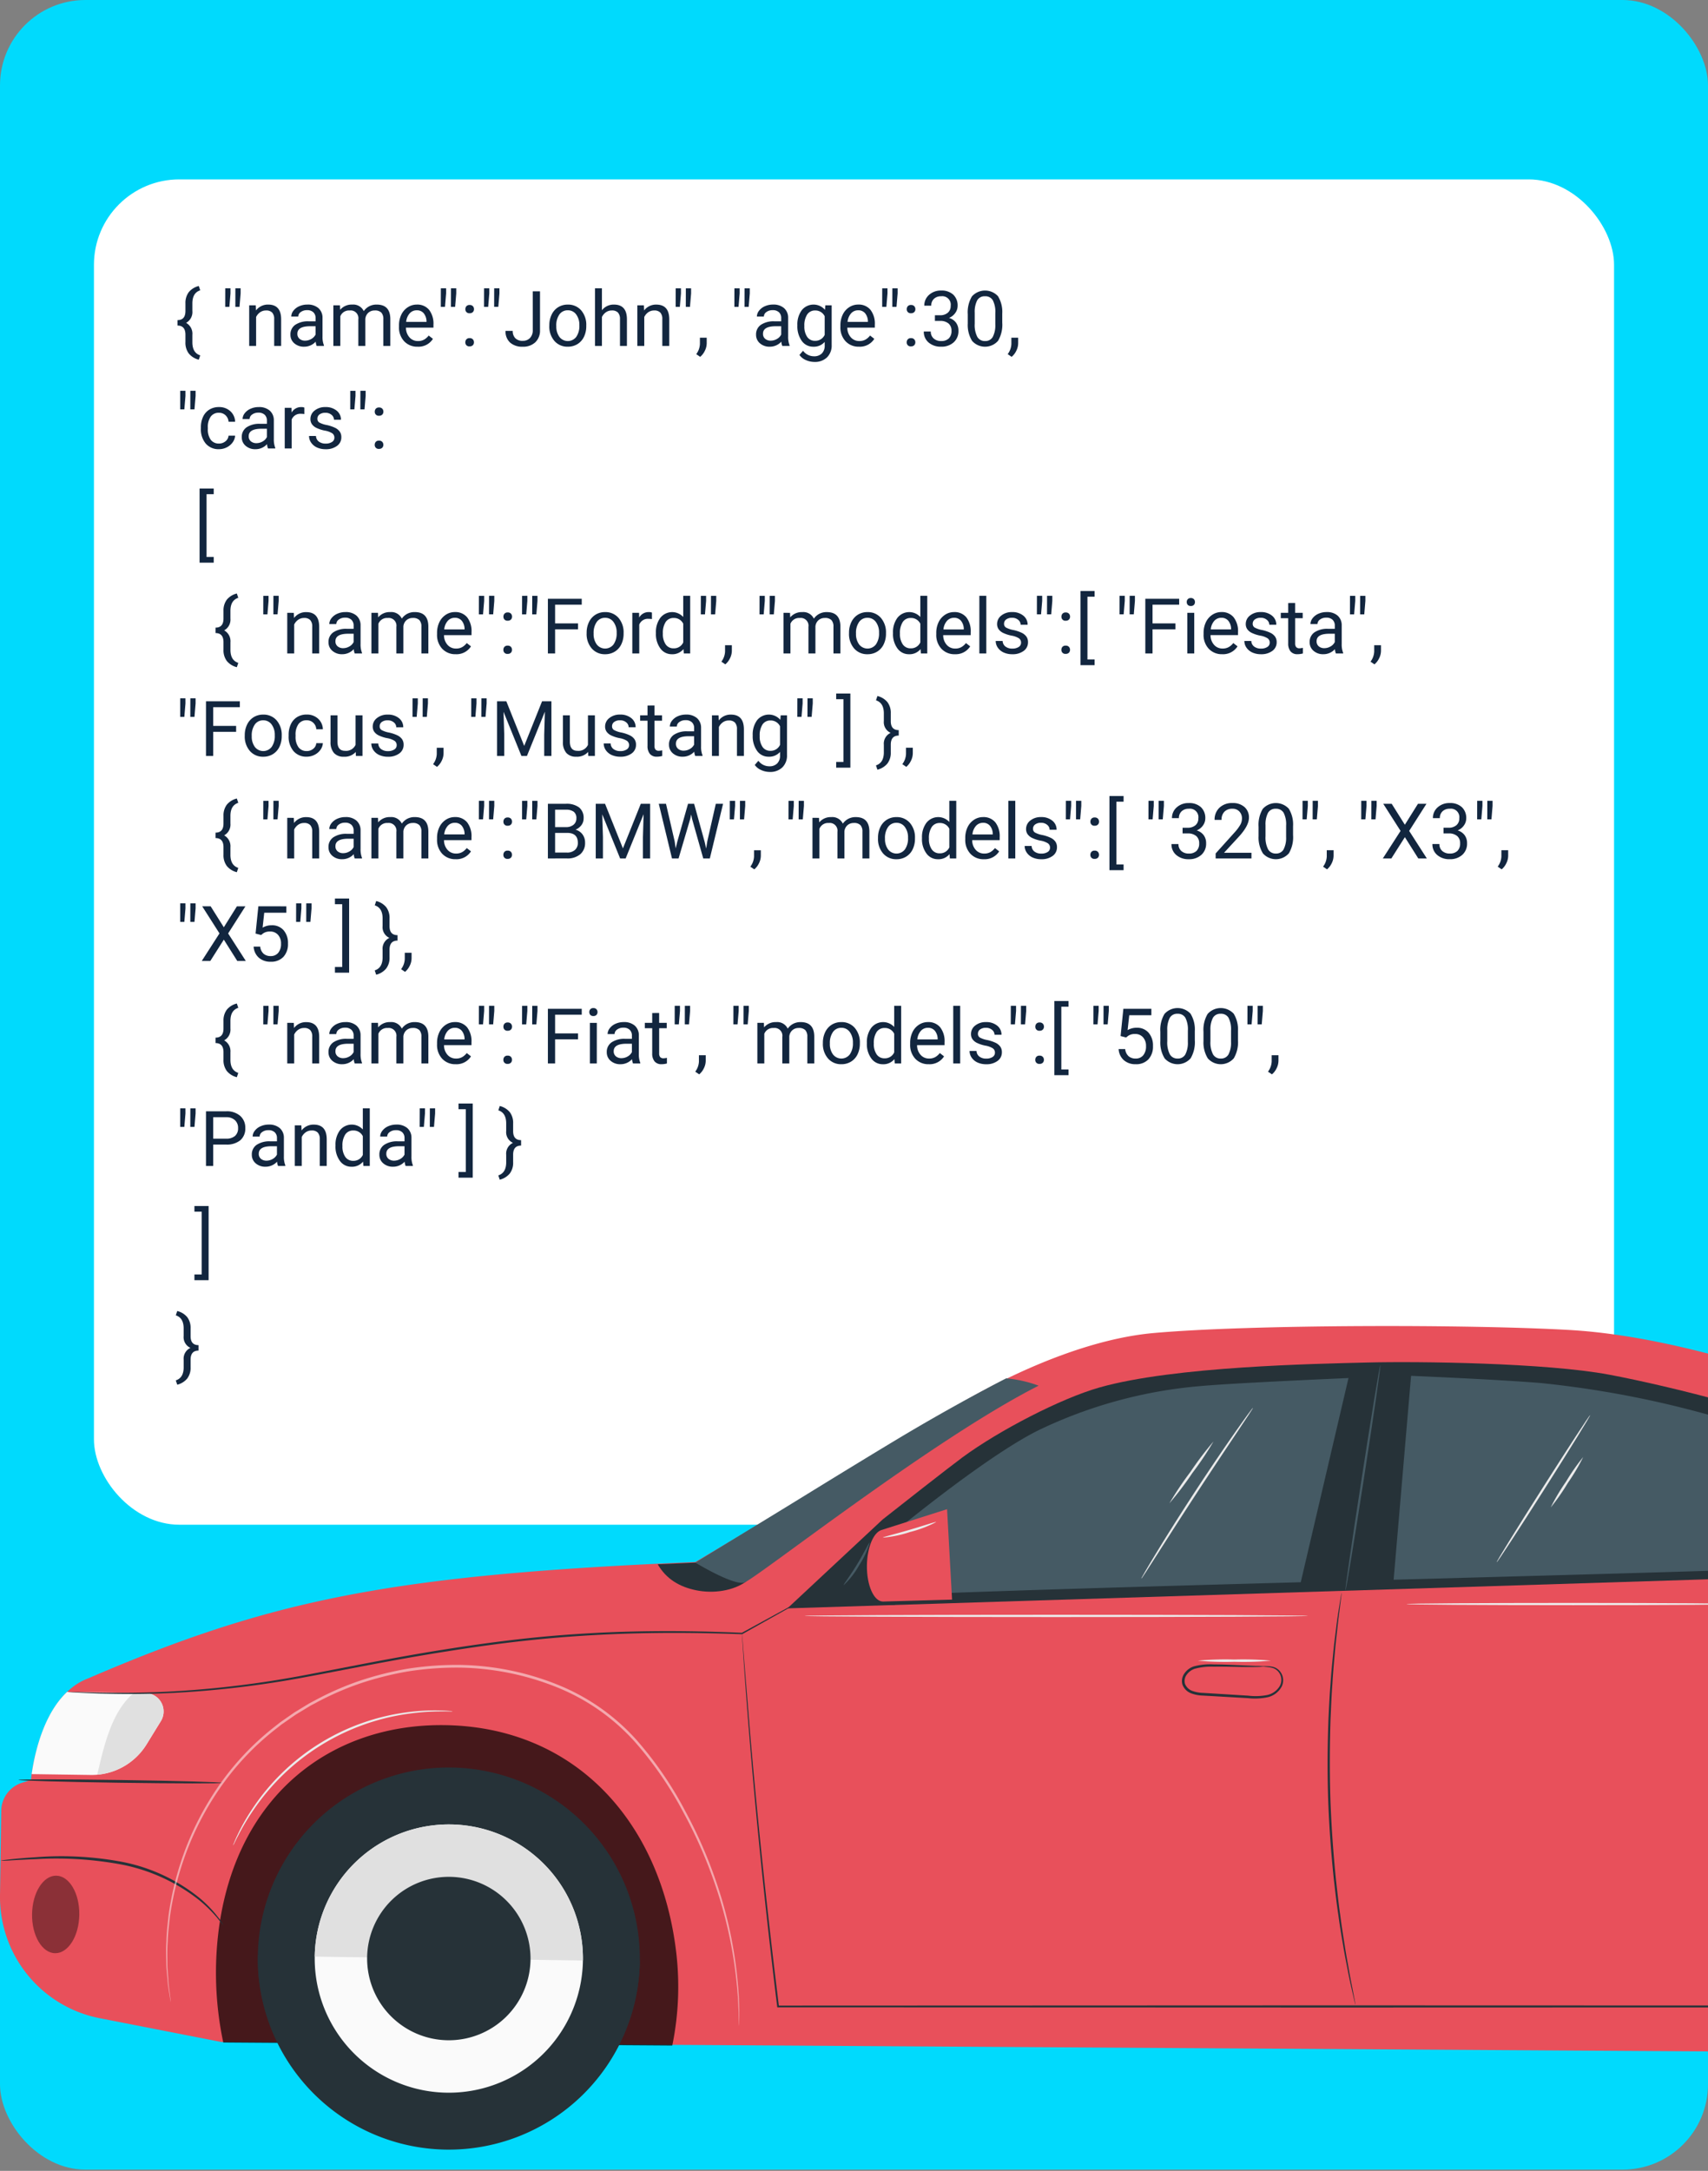 <svg xmlns="http://www.w3.org/2000/svg" xmlns:xlink="http://www.w3.org/1999/xlink" width="400" height="508.29" viewBox="0 0 400 508.29">
  <rect x="0" y="0" width="400" height="508.29" fill="#808080" stroke="none"/>
  <defs>
    <clipPath id="clip-path">
      <rect id="Rectángulo_374868" data-name="Rectángulo 374868" width="400" height="265.29" fill="none"/>
    </clipPath>
    <clipPath id="clip-path-2">
      <rect id="Rectángulo_374862" data-name="Rectángulo 374862" width="611.285" height="271.29" fill="none"/>
    </clipPath>
    <clipPath id="clip-path-3">
      <rect id="Rectángulo_374857" data-name="Rectángulo 374857" width="108.265" height="75.038" transform="translate(50.575 160.92)" fill="none"/>
    </clipPath>
    <clipPath id="clip-path-4">
      <rect id="Rectángulo_374858" data-name="Rectángulo 374858" width="109.995" height="75.049" transform="translate(430.778 163.081)" fill="none"/>
    </clipPath>
    <clipPath id="clip-path-5">
      <rect id="Rectángulo_374859" data-name="Rectángulo 374859" width="11.07" height="18.151" transform="translate(7.502 196.172)" fill="none"/>
    </clipPath>
    <clipPath id="clip-path-6">
      <rect id="Rectángulo_374860" data-name="Rectángulo 374860" width="129.184" height="84.63" transform="translate(418.237 152.714)" fill="none"/>
    </clipPath>
    <clipPath id="clip-path-7">
      <rect id="Rectángulo_374861" data-name="Rectángulo 374861" width="134.225" height="84.523" transform="translate(38.903 146.818)" fill="none"/>
    </clipPath>
  </defs>
  <g id="Grupo_1066188" data-name="Grupo 1066188" transform="translate(-1020 -5103)">
    <rect id="Rectángulo_374844" data-name="Rectángulo 374844" width="400" height="508" rx="20" transform="translate(1020 5103)" fill="#00dafd"/>
    <rect id="Rectángulo_374851" data-name="Rectángulo 374851" width="356" height="315" rx="20" transform="translate(1042 5145)" fill="#fff"/>
    <path id="Trazado_802389" data-name="Trazado 802389" d="M5.555,20.217a4.368,4.368,0,0,1-2.342-1.446,4.2,4.2,0,0,1-.787-2.659V14.363q0-2.136-1.863-2.136V10.953q1.863,0,1.863-2.127V7a4.19,4.19,0,0,1,.787-2.6A4.373,4.373,0,0,1,5.555,2.964l.334,1.011q-1.837.589-1.837,3.067V8.817a2.871,2.871,0,0,1-1.468,2.777,2.906,2.906,0,0,1,1.468,2.8v1.811q.026,2.417,1.837,3ZM12.981,4.7l-.264,3.146h-.976L11.751,3.5h1.23Zm2.373,0-.264,3.146h-.976L14.124,3.5h1.23ZM18.9,7.49l.053,1.2A3.465,3.465,0,0,1,21.8,7.314q3.015,0,3.041,3.4V17H23.212V10.707a2.189,2.189,0,0,0-.47-1.521A1.884,1.884,0,0,0,21.3,8.694a2.347,2.347,0,0,0-1.389.422,2.865,2.865,0,0,0-.932,1.107V17H17.358V7.49ZM33.161,17a3.416,3.416,0,0,1-.229-1,3.628,3.628,0,0,1-2.707,1.178,3.357,3.357,0,0,1-2.307-.8,2.573,2.573,0,0,1-.9-2.017,2.688,2.688,0,0,1,1.129-2.307,5.325,5.325,0,0,1,3.177-.822h1.582v-.747a1.826,1.826,0,0,0-.51-1.358,2.049,2.049,0,0,0-1.5-.505,2.371,2.371,0,0,0-1.459.439,1.3,1.3,0,0,0-.589,1.063H27.211a2.244,2.244,0,0,1,.505-1.375A3.449,3.449,0,0,1,29.087,7.7a4.613,4.613,0,0,1,1.9-.387,3.759,3.759,0,0,1,2.575.822,2.964,2.964,0,0,1,.967,2.263v4.377a5.351,5.351,0,0,0,.334,2.083V17Zm-2.7-1.239a2.858,2.858,0,0,0,1.45-.4,2.392,2.392,0,0,0,.993-1.028V12.386H31.632q-2.988,0-2.988,1.749a1.48,1.48,0,0,0,.51,1.2A1.959,1.959,0,0,0,30.463,15.761ZM38.61,7.49l.044,1.055a3.512,3.512,0,0,1,2.821-1.23,2.719,2.719,0,0,1,2.716,1.529,3.6,3.6,0,0,1,1.235-1.107,3.647,3.647,0,0,1,1.8-.422q3.129,0,3.182,3.313V17H48.779V10.725A2.184,2.184,0,0,0,48.313,9.2a2.051,2.051,0,0,0-1.564-.505,2.156,2.156,0,0,0-1.5.541,2.193,2.193,0,0,0-.694,1.455V17H42.917V10.769a1.814,1.814,0,0,0-2.03-2.074A2.175,2.175,0,0,0,38.7,10.057V17H37.072V7.49ZM56.8,17.176a4.155,4.155,0,0,1-3.146-1.27,4.714,4.714,0,0,1-1.213-3.4v-.3a5.707,5.707,0,0,1,.541-2.527A4.217,4.217,0,0,1,54.5,7.943a3.8,3.8,0,0,1,2.1-.628,3.562,3.562,0,0,1,2.883,1.222,5.289,5.289,0,0,1,1.028,3.5v.677H54.07a3.38,3.38,0,0,0,.822,2.272,2.583,2.583,0,0,0,2,.866,2.832,2.832,0,0,0,1.459-.352,3.666,3.666,0,0,0,1.046-.932l.993.773A3.993,3.993,0,0,1,56.8,17.176ZM56.6,8.65a2.169,2.169,0,0,0-1.652.716,3.482,3.482,0,0,0-.826,2.008h4.764v-.123a3.1,3.1,0,0,0-.668-1.92A2.042,2.042,0,0,0,56.6,8.65ZM63.475,4.7l-.264,3.146h-.976L62.244,3.5h1.23Zm2.373,0-.264,3.146h-.976L64.617,3.5h1.23Zm2.127,11.452a1.018,1.018,0,0,1,.25-.7.954.954,0,0,1,.751-.281.983.983,0,0,1,.76.281,1,1,0,0,1,.259.7.944.944,0,0,1-.259.677,1,1,0,0,1-.76.272.9.9,0,0,1-1-.949Zm.009-7.761a1.018,1.018,0,0,1,.25-.7.954.954,0,0,1,.751-.281.983.983,0,0,1,.76.281,1,1,0,0,1,.259.7.944.944,0,0,1-.259.677,1,1,0,0,1-.76.272.9.9,0,0,1-1-.949ZM73.591,4.7l-.264,3.146h-.976L72.36,3.5h1.23Zm2.373,0L75.7,7.842h-.976L74.733,3.5h1.23Zm7.8-.492h1.7v9.062a3.753,3.753,0,0,1-1.1,2.874,4.117,4.117,0,0,1-2.94,1.037,4.232,4.232,0,0,1-2.971-.976,3.523,3.523,0,0,1-1.063-2.733h1.688a2.346,2.346,0,0,0,.6,1.714,2.332,2.332,0,0,0,1.745.615,2.263,2.263,0,0,0,1.692-.659,2.554,2.554,0,0,0,.655-1.846Zm3.885,7.954a5.617,5.617,0,0,1,.549-2.514,4.1,4.1,0,0,1,1.529-1.723,4.163,4.163,0,0,1,2.237-.606A4.01,4.01,0,0,1,95.1,8.659a5.174,5.174,0,0,1,1.2,3.577v.114a5.666,5.666,0,0,1-.532,2.492,4.038,4.038,0,0,1-1.521,1.718,4.211,4.211,0,0,1-2.272.615,4,4,0,0,1-3.133-1.345,5.147,5.147,0,0,1-1.2-3.56Zm1.635.193a4.068,4.068,0,0,0,.734,2.54,2.487,2.487,0,0,0,3.933-.013,4.449,4.449,0,0,0,.729-2.72,4.061,4.061,0,0,0-.743-2.536A2.361,2.361,0,0,0,91.96,8.65a2.335,2.335,0,0,0-1.942.958A4.416,4.416,0,0,0,89.279,12.351ZM99.967,8.642a3.457,3.457,0,0,1,2.813-1.327q3.015,0,3.041,3.4V17h-1.626V10.707a2.189,2.189,0,0,0-.47-1.521,1.884,1.884,0,0,0-1.437-.492,2.347,2.347,0,0,0-1.389.422,2.865,2.865,0,0,0-.932,1.107V17H98.341V3.5h1.626Zm9.826-1.151.053,1.2a3.465,3.465,0,0,1,2.848-1.371q3.015,0,3.041,3.4V17h-1.626V10.707a2.189,2.189,0,0,0-.47-1.521,1.884,1.884,0,0,0-1.437-.492,2.347,2.347,0,0,0-1.389.422,2.865,2.865,0,0,0-.932,1.107V17h-1.626V7.49ZM118.477,4.7l-.264,3.146h-.976l.009-4.342h1.23Zm2.373,0-.264,3.146h-.976l.009-4.342h1.23Zm2.127,14.854-.923-.633a4.241,4.241,0,0,0,.861-2.373V15.075h1.591V16.35a4,4,0,0,1-.435,1.775A4.156,4.156,0,0,1,122.977,19.549ZM132.223,4.7l-.264,3.146h-.976l.009-4.342h1.23Zm2.373,0-.264,3.146h-.976l.009-4.342h1.23ZM142.207,17a3.416,3.416,0,0,1-.229-1,3.628,3.628,0,0,1-2.707,1.178,3.357,3.357,0,0,1-2.307-.8,2.573,2.573,0,0,1-.9-2.017,2.688,2.688,0,0,1,1.129-2.307,5.325,5.325,0,0,1,3.177-.822h1.582v-.747a1.826,1.826,0,0,0-.51-1.358,2.049,2.049,0,0,0-1.5-.505,2.371,2.371,0,0,0-1.459.439,1.3,1.3,0,0,0-.589,1.063h-1.635a2.244,2.244,0,0,1,.505-1.375,3.449,3.449,0,0,1,1.371-1.05,4.613,4.613,0,0,1,1.9-.387,3.759,3.759,0,0,1,2.575.822,2.964,2.964,0,0,1,.967,2.263v4.377a5.351,5.351,0,0,0,.334,2.083V17Zm-2.7-1.239a2.858,2.858,0,0,0,1.45-.4,2.392,2.392,0,0,0,.993-1.028V12.386h-1.274q-2.988,0-2.988,1.749a1.48,1.48,0,0,0,.51,1.2A1.959,1.959,0,0,0,139.509,15.761Zm6.231-3.595a5.589,5.589,0,0,1,1.028-3.538,3.545,3.545,0,0,1,5.44-.083l.079-1.055h1.485v9.281a3.869,3.869,0,0,1-1.094,2.909,4.038,4.038,0,0,1-2.94,1.063,4.891,4.891,0,0,1-2.013-.439,3.465,3.465,0,0,1-1.5-1.2l.844-.976a3.18,3.18,0,0,0,2.558,1.292,2.491,2.491,0,0,0,1.85-.668,2.553,2.553,0,0,0,.664-1.881v-.817a3.342,3.342,0,0,1-2.663,1.125,3.248,3.248,0,0,1-2.7-1.345A5.876,5.876,0,0,1,145.74,12.166Zm1.635.185a4.264,4.264,0,0,0,.659,2.527,2.142,2.142,0,0,0,1.846.918,2.382,2.382,0,0,0,2.259-1.4V10.057A2.41,2.41,0,0,0,149.9,8.694a2.161,2.161,0,0,0-1.854.923A4.644,4.644,0,0,0,147.375,12.351Zm12.8,4.825a4.155,4.155,0,0,1-3.146-1.27,4.714,4.714,0,0,1-1.213-3.4v-.3a5.707,5.707,0,0,1,.541-2.527,4.217,4.217,0,0,1,1.512-1.74,3.8,3.8,0,0,1,2.1-.628,3.562,3.562,0,0,1,2.883,1.222,5.289,5.289,0,0,1,1.028,3.5v.677h-6.442a3.38,3.38,0,0,0,.822,2.272,2.583,2.583,0,0,0,2,.866,2.832,2.832,0,0,0,1.459-.352,3.666,3.666,0,0,0,1.046-.932l.993.773A3.993,3.993,0,0,1,160.172,17.176Zm-.2-8.525a2.169,2.169,0,0,0-1.652.716,3.482,3.482,0,0,0-.826,2.008h4.764v-.123a3.1,3.1,0,0,0-.668-1.92A2.042,2.042,0,0,0,159.97,8.65ZM166.843,4.7l-.264,3.146H165.6l.009-4.342h1.23Zm2.373,0-.264,3.146h-.976l.009-4.342h1.23Zm2.127,11.452a1.018,1.018,0,0,1,.25-.7.954.954,0,0,1,.751-.281.983.983,0,0,1,.76.281,1,1,0,0,1,.259.7.944.944,0,0,1-.259.677,1,1,0,0,1-.76.272.9.9,0,0,1-1-.949Zm.009-7.761a1.018,1.018,0,0,1,.25-.7.954.954,0,0,1,.751-.281.983.983,0,0,1,.76.281,1,1,0,0,1,.259.7.944.944,0,0,1-.259.677,1,1,0,0,1-.76.272.9.9,0,0,1-1-.949Zm6.6,1.424h1.222a2.685,2.685,0,0,0,1.811-.606,2.026,2.026,0,0,0,.659-1.591,1.985,1.985,0,0,0-2.241-2.25,2.331,2.331,0,0,0-1.683.6,2.107,2.107,0,0,0-.628,1.6h-1.626a3.264,3.264,0,0,1,1.112-2.527A4.05,4.05,0,0,1,179.4,4.027a4,4,0,0,1,2.839.958,3.461,3.461,0,0,1,1.028,2.663,2.809,2.809,0,0,1-.541,1.617,3.264,3.264,0,0,1-1.472,1.169,3.145,3.145,0,0,1,1.63,1.107,3.076,3.076,0,0,1,.576,1.89,3.491,3.491,0,0,1-1.125,2.733,4.213,4.213,0,0,1-2.927,1.011,4.324,4.324,0,0,1-2.931-.976,3.236,3.236,0,0,1-1.129-2.575h1.635a2.092,2.092,0,0,0,.659,1.617,2.507,2.507,0,0,0,1.767.606,2.46,2.46,0,0,0,1.8-.615,2.371,2.371,0,0,0,.624-1.767,2.151,2.151,0,0,0-.686-1.714,2.987,2.987,0,0,0-1.978-.615h-1.222Zm15.768,1.731a7.436,7.436,0,0,1-.976,4.245,4.054,4.054,0,0,1-6.082.031,7.058,7.058,0,0,1-1.02-4.056V9.591a7.271,7.271,0,0,1,.976-4.192,4.127,4.127,0,0,1,6.1-.048,7.017,7.017,0,0,1,1,4.083Zm-1.626-2.224a5.958,5.958,0,0,0-.58-3.01,2,2,0,0,0-1.837-.945,1.97,1.97,0,0,0-1.819.94,5.817,5.817,0,0,0-.589,2.892v2.6a6.053,6.053,0,0,0,.6,3.063,1.993,1.993,0,0,0,1.824.989,1.966,1.966,0,0,0,1.789-.932,5.834,5.834,0,0,0,.611-2.936Zm3.823,10.23-.923-.633a4.241,4.241,0,0,0,.861-2.373V15.075h1.591V16.35a4,4,0,0,1-.435,1.775A4.156,4.156,0,0,1,195.917,19.549ZM2.435,28.7l-.264,3.146H1.2L1.2,27.5h1.23Zm2.373,0-.264,3.146H3.568L3.577,27.5h1.23Zm5.476,11.153a2.342,2.342,0,0,0,1.521-.527A1.855,1.855,0,0,0,12.524,38h1.538a2.949,2.949,0,0,1-.562,1.556,3.7,3.7,0,0,1-1.384,1.178,3.994,3.994,0,0,1-1.833.439,3.918,3.918,0,0,1-3.089-1.3,5.163,5.163,0,0,1-1.147-3.546v-.272a5.725,5.725,0,0,1,.51-2.47A3.883,3.883,0,0,1,8.02,31.912a4.157,4.157,0,0,1,2.254-.6,3.814,3.814,0,0,1,2.659.958,3.424,3.424,0,0,1,1.129,2.487H12.524a2.241,2.241,0,0,0-.7-1.516,2.174,2.174,0,0,0-1.551-.593,2.276,2.276,0,0,0-1.92.892,4.19,4.19,0,0,0-.681,2.58v.308a4.106,4.106,0,0,0,.677,2.531A2.287,2.287,0,0,0,10.283,39.849ZM21.762,41a3.416,3.416,0,0,1-.229-1,3.628,3.628,0,0,1-2.707,1.178,3.357,3.357,0,0,1-2.307-.8,2.573,2.573,0,0,1-.9-2.017,2.688,2.688,0,0,1,1.129-2.307,5.325,5.325,0,0,1,3.177-.822h1.582v-.747A1.826,1.826,0,0,0,21,33.129a2.049,2.049,0,0,0-1.5-.505,2.371,2.371,0,0,0-1.459.439,1.3,1.3,0,0,0-.589,1.063H15.812a2.244,2.244,0,0,1,.505-1.375,3.449,3.449,0,0,1,1.371-1.05,4.613,4.613,0,0,1,1.9-.387,3.759,3.759,0,0,1,2.575.822,2.964,2.964,0,0,1,.967,2.263v4.377a5.351,5.351,0,0,0,.334,2.083V41Zm-2.7-1.239a2.858,2.858,0,0,0,1.45-.4,2.392,2.392,0,0,0,.993-1.028V36.386H20.232q-2.988,0-2.988,1.749a1.48,1.48,0,0,0,.51,1.2A1.959,1.959,0,0,0,19.063,39.761Zm11.215-6.812a4.873,4.873,0,0,0-.8-.062,2.143,2.143,0,0,0-2.171,1.362V41H25.682V31.49h1.582l.026,1.1a2.532,2.532,0,0,1,2.268-1.274,1.661,1.661,0,0,1,.721.123Zm7.031,5.528a1.2,1.2,0,0,0-.5-1.024,4.78,4.78,0,0,0-1.731-.628,8.186,8.186,0,0,1-1.96-.633,2.788,2.788,0,0,1-1.072-.879A2.1,2.1,0,0,1,31.7,34.1a2.467,2.467,0,0,1,.989-1.978,3.861,3.861,0,0,1,2.527-.809,3.974,3.974,0,0,1,2.624.835,2.652,2.652,0,0,1,1.006,2.136H37.213a1.468,1.468,0,0,0-.567-1.151,2.124,2.124,0,0,0-1.428-.483,2.223,2.223,0,0,0-1.389.387,1.217,1.217,0,0,0-.5,1.011.986.986,0,0,0,.466.888,5.731,5.731,0,0,0,1.683.571,8.77,8.77,0,0,1,1.973.65,2.878,2.878,0,0,1,1.121.91,2.237,2.237,0,0,1,.365,1.3,2.434,2.434,0,0,1-1.02,2.043,4.277,4.277,0,0,1-2.646.769,4.789,4.789,0,0,1-2.021-.4,3.288,3.288,0,0,1-1.375-1.129,2.722,2.722,0,0,1-.5-1.569H33a1.683,1.683,0,0,0,.655,1.3,2.54,2.54,0,0,0,1.613.479,2.622,2.622,0,0,0,1.481-.374A1.148,1.148,0,0,0,37.31,38.478ZM42.258,28.7l-.264,3.146h-.976l.009-4.342h1.23Zm2.373,0-.264,3.146h-.976L43.4,27.5h1.23Zm2.127,11.452a1.018,1.018,0,0,1,.25-.7.954.954,0,0,1,.751-.281.983.983,0,0,1,.76.281,1,1,0,0,1,.259.7.944.944,0,0,1-.259.677,1,1,0,0,1-.76.272.9.9,0,0,1-1-.949Zm.009-7.761a1.018,1.018,0,0,1,.25-.7.954.954,0,0,1,.751-.281.983.983,0,0,1,.76.281,1,1,0,0,1,.259.7.944.944,0,0,1-.259.677,1,1,0,0,1-.76.272.9.9,0,0,1-1-.949ZM9.053,51.711H7.374v14.7H9.053v1.336H5.739V50.375H9.053Zm5.414,40.506a4.368,4.368,0,0,1-2.342-1.446,4.2,4.2,0,0,1-.787-2.659V86.363q0-2.136-1.863-2.136V82.953q1.863,0,1.863-2.127V79a4.19,4.19,0,0,1,.787-2.6,4.373,4.373,0,0,1,2.342-1.437l.334,1.011q-1.837.589-1.837,3.067v1.775A2.871,2.871,0,0,1,11.5,83.595a2.906,2.906,0,0,1,1.468,2.8v1.811q.026,2.417,1.837,3ZM21.894,76.7l-.264,3.146h-.976l.009-4.342h1.23Zm2.373,0L24,79.842h-.976l.009-4.342h1.23Zm3.542,2.795.053,1.2a3.465,3.465,0,0,1,2.848-1.371q3.015,0,3.041,3.4V89H32.124V82.707a2.189,2.189,0,0,0-.47-1.521,1.884,1.884,0,0,0-1.437-.492,2.347,2.347,0,0,0-1.389.422,2.865,2.865,0,0,0-.932,1.107V89H26.271V79.49ZM42.073,89a3.416,3.416,0,0,1-.229-1,3.628,3.628,0,0,1-2.707,1.178,3.357,3.357,0,0,1-2.307-.8,2.573,2.573,0,0,1-.9-2.017,2.688,2.688,0,0,1,1.129-2.307,5.325,5.325,0,0,1,3.177-.822h1.582v-.747a1.826,1.826,0,0,0-.51-1.358,2.049,2.049,0,0,0-1.5-.505,2.371,2.371,0,0,0-1.459.439,1.3,1.3,0,0,0-.589,1.063H36.123a2.244,2.244,0,0,1,.505-1.375A3.449,3.449,0,0,1,38,79.7a4.613,4.613,0,0,1,1.9-.387,3.759,3.759,0,0,1,2.575.822,2.964,2.964,0,0,1,.967,2.263v4.377a5.351,5.351,0,0,0,.334,2.083V89Zm-2.7-1.239a2.858,2.858,0,0,0,1.45-.4,2.392,2.392,0,0,0,.993-1.028V84.386H40.544q-2.988,0-2.988,1.749a1.48,1.48,0,0,0,.51,1.2A1.959,1.959,0,0,0,39.375,87.761Zm8.147-8.271.044,1.055a3.512,3.512,0,0,1,2.821-1.23A2.719,2.719,0,0,1,53.1,80.844a3.6,3.6,0,0,1,1.235-1.107,3.647,3.647,0,0,1,1.8-.422q3.129,0,3.182,3.313V89H57.691V82.725a2.184,2.184,0,0,0-.466-1.525,2.051,2.051,0,0,0-1.564-.505,2.156,2.156,0,0,0-1.5.541,2.193,2.193,0,0,0-.694,1.455V89H51.829V82.769a1.814,1.814,0,0,0-2.03-2.074,2.175,2.175,0,0,0-2.188,1.362V89H45.984V79.49Zm18.193,9.686a4.155,4.155,0,0,1-3.146-1.27,4.714,4.714,0,0,1-1.213-3.4v-.3a5.707,5.707,0,0,1,.541-2.527,4.217,4.217,0,0,1,1.512-1.74,3.8,3.8,0,0,1,2.1-.628A3.562,3.562,0,0,1,68.4,80.536a5.289,5.289,0,0,1,1.028,3.5v.677H62.982a3.38,3.38,0,0,0,.822,2.272,2.583,2.583,0,0,0,2,.866,2.832,2.832,0,0,0,1.459-.352,3.666,3.666,0,0,0,1.046-.932l.993.773A3.993,3.993,0,0,1,65.716,89.176Zm-.2-8.525a2.169,2.169,0,0,0-1.652.716,3.482,3.482,0,0,0-.826,2.008H67.8v-.123a3.1,3.1,0,0,0-.668-1.92A2.042,2.042,0,0,0,65.514,80.65ZM72.387,76.7l-.264,3.146h-.976l.009-4.342h1.23Zm2.373,0L74.5,79.842h-.976l.009-4.342h1.23Zm2.127,11.452a1.018,1.018,0,0,1,.25-.7.954.954,0,0,1,.751-.281.983.983,0,0,1,.76.281,1,1,0,0,1,.259.7.944.944,0,0,1-.259.677,1,1,0,0,1-.76.272.9.9,0,0,1-1-.949Zm.009-7.761a1.018,1.018,0,0,1,.25-.7A.954.954,0,0,1,77.9,79.4a.983.983,0,0,1,.76.281,1,1,0,0,1,.259.7.944.944,0,0,1-.259.677,1,1,0,0,1-.76.272.9.9,0,0,1-1-.949ZM82.5,76.7l-.264,3.146h-.976l.009-4.342H82.5Zm2.373,0-.264,3.146h-.976l.009-4.342h1.23Zm9.492,6.653H89V89H87.311V76.2h7.928v1.38H89v4.386h5.37Zm2.021.809a5.617,5.617,0,0,1,.549-2.514,4.1,4.1,0,0,1,1.529-1.723,4.163,4.163,0,0,1,2.237-.606,4.01,4.01,0,0,1,3.142,1.345,5.174,5.174,0,0,1,1.2,3.577v.114a5.666,5.666,0,0,1-.532,2.492,4.038,4.038,0,0,1-1.521,1.718,4.211,4.211,0,0,1-2.272.615,4,4,0,0,1-3.133-1.345,5.147,5.147,0,0,1-1.2-3.56Zm1.635.193a4.068,4.068,0,0,0,.734,2.54,2.487,2.487,0,0,0,3.933-.013,4.449,4.449,0,0,0,.729-2.72,4.061,4.061,0,0,0-.743-2.536,2.361,2.361,0,0,0-1.973-.971,2.335,2.335,0,0,0-1.942.958A4.416,4.416,0,0,0,98.024,84.351Zm13.658-3.4a4.873,4.873,0,0,0-.8-.062,2.143,2.143,0,0,0-2.171,1.362V89h-1.626V79.49h1.582l.026,1.1a2.532,2.532,0,0,1,2.268-1.274,1.661,1.661,0,0,1,.721.123Zm.932,3.217a5.571,5.571,0,0,1,1.037-3.52,3.529,3.529,0,0,1,5.361-.189V75.5h1.626V89h-1.494l-.079-1.02a3.311,3.311,0,0,1-2.716,1.2,3.248,3.248,0,0,1-2.694-1.354,5.634,5.634,0,0,1-1.042-3.533Zm1.626.185a4.218,4.218,0,0,0,.668,2.531,2.159,2.159,0,0,0,1.846.914,2.372,2.372,0,0,0,2.259-1.389V82.039a2.39,2.39,0,0,0-2.241-1.345,2.17,2.17,0,0,0-1.863.923A4.644,4.644,0,0,0,114.24,84.351ZM124.365,76.7l-.264,3.146h-.976l.009-4.342h1.23Zm2.373,0-.264,3.146H125.5l.009-4.342h1.23Zm2.127,14.854-.923-.633a4.241,4.241,0,0,0,.861-2.373V87.075h1.591V88.35a4,4,0,0,1-.435,1.775A4.156,4.156,0,0,1,128.865,91.549ZM138.111,76.7l-.264,3.146h-.976l.009-4.342h1.23Zm2.373,0-.264,3.146h-.976l.009-4.342h1.23Zm3.533,2.795.044,1.055a3.512,3.512,0,0,1,2.821-1.23,2.719,2.719,0,0,1,2.716,1.529,3.6,3.6,0,0,1,1.235-1.107,3.647,3.647,0,0,1,1.8-.422q3.129,0,3.182,3.313V89h-1.626V82.725a2.184,2.184,0,0,0-.466-1.525,2.051,2.051,0,0,0-1.564-.505,2.156,2.156,0,0,0-1.5.541,2.193,2.193,0,0,0-.694,1.455V89h-1.635V82.769a1.814,1.814,0,0,0-2.03-2.074,2.175,2.175,0,0,0-2.188,1.362V89h-1.626V79.49Zm13.816,4.667a5.617,5.617,0,0,1,.549-2.514,4.1,4.1,0,0,1,1.529-1.723,4.163,4.163,0,0,1,2.237-.606,4.01,4.01,0,0,1,3.142,1.345,5.174,5.174,0,0,1,1.2,3.577v.114a5.666,5.666,0,0,1-.532,2.492,4.038,4.038,0,0,1-1.521,1.718,4.211,4.211,0,0,1-2.272.615,4,4,0,0,1-3.133-1.345,5.147,5.147,0,0,1-1.2-3.56Zm1.635.193a4.068,4.068,0,0,0,.734,2.54,2.487,2.487,0,0,0,3.933-.013,4.449,4.449,0,0,0,.729-2.72,4.061,4.061,0,0,0-.743-2.536,2.361,2.361,0,0,0-1.973-.971,2.335,2.335,0,0,0-1.942.958A4.416,4.416,0,0,0,159.469,84.351Zm8.666-.185a5.571,5.571,0,0,1,1.037-3.52,3.529,3.529,0,0,1,5.361-.189V75.5h1.626V89h-1.494l-.079-1.02a3.311,3.311,0,0,1-2.716,1.2,3.248,3.248,0,0,1-2.694-1.354,5.634,5.634,0,0,1-1.042-3.533Zm1.626.185a4.218,4.218,0,0,0,.668,2.531,2.159,2.159,0,0,0,1.846.914,2.372,2.372,0,0,0,2.259-1.389V82.039a2.39,2.39,0,0,0-2.241-1.345,2.17,2.17,0,0,0-1.863.923A4.644,4.644,0,0,0,169.761,84.351Zm12.867,4.825a4.155,4.155,0,0,1-3.146-1.27,4.714,4.714,0,0,1-1.213-3.4v-.3a5.707,5.707,0,0,1,.541-2.527,4.217,4.217,0,0,1,1.512-1.74,3.8,3.8,0,0,1,2.1-.628,3.562,3.562,0,0,1,2.883,1.222,5.289,5.289,0,0,1,1.028,3.5v.677h-6.442a3.38,3.38,0,0,0,.822,2.272,2.583,2.583,0,0,0,2,.866,2.832,2.832,0,0,0,1.459-.352,3.666,3.666,0,0,0,1.046-.932l.993.773A3.993,3.993,0,0,1,182.628,89.176Zm-.2-8.525a2.169,2.169,0,0,0-1.652.716,3.482,3.482,0,0,0-.826,2.008h4.764v-.123a3.1,3.1,0,0,0-.668-1.92A2.042,2.042,0,0,0,182.426,80.65ZM189.984,89h-1.626V75.5h1.626Zm8.139-2.522a1.2,1.2,0,0,0-.5-1.024,4.78,4.78,0,0,0-1.731-.628,8.186,8.186,0,0,1-1.96-.633,2.788,2.788,0,0,1-1.072-.879,2.1,2.1,0,0,1-.347-1.213,2.467,2.467,0,0,1,.989-1.978,3.861,3.861,0,0,1,2.527-.809,3.974,3.974,0,0,1,2.624.835,2.652,2.652,0,0,1,1.006,2.136h-1.635a1.468,1.468,0,0,0-.567-1.151,2.124,2.124,0,0,0-1.428-.483,2.223,2.223,0,0,0-1.389.387,1.217,1.217,0,0,0-.5,1.011.986.986,0,0,0,.466.888,5.731,5.731,0,0,0,1.683.571,8.77,8.77,0,0,1,1.973.65,2.878,2.878,0,0,1,1.121.91,2.237,2.237,0,0,1,.365,1.3,2.434,2.434,0,0,1-1.02,2.043,4.277,4.277,0,0,1-2.646.769,4.789,4.789,0,0,1-2.021-.4,3.288,3.288,0,0,1-1.375-1.129,2.722,2.722,0,0,1-.5-1.569h1.626a1.683,1.683,0,0,0,.655,1.3,2.54,2.54,0,0,0,1.613.479,2.622,2.622,0,0,0,1.481-.374A1.148,1.148,0,0,0,198.123,86.478Zm4.948-9.782-.264,3.146h-.976l.009-4.342h1.23Zm2.373,0-.264,3.146h-.976l.009-4.342h1.23Zm2.127,11.452a1.018,1.018,0,0,1,.25-.7.954.954,0,0,1,.751-.281.983.983,0,0,1,.76.281,1,1,0,0,1,.259.7.944.944,0,0,1-.259.677,1,1,0,0,1-.76.272.9.9,0,0,1-1-.949Zm.009-7.761a1.018,1.018,0,0,1,.25-.7.954.954,0,0,1,.751-.281.983.983,0,0,1,.76.281,1,1,0,0,1,.259.7.944.944,0,0,1-.259.677,1,1,0,0,1-.76.272.9.9,0,0,1-1-.949Zm7.77-4.676h-1.679v14.7h1.679v1.336h-3.313V74.375h3.313Zm7.066.984-.264,3.146h-.976l.009-4.342h1.23Zm2.373,0-.264,3.146h-.976l.009-4.342h1.23Zm9.492,6.653h-5.37V89h-1.687V76.2h7.928v1.38h-6.24v4.386h5.37Zm4.4,5.651h-1.626V79.49h1.626Zm-1.758-12.032a.971.971,0,0,1,.242-.668.907.907,0,0,1,.716-.272.922.922,0,0,1,.721.272.96.96,0,0,1,.246.668.929.929,0,0,1-.246.659.938.938,0,0,1-.721.264.924.924,0,0,1-.716-.264A.938.938,0,0,1,236.927,76.968Zm8.306,12.208a4.155,4.155,0,0,1-3.146-1.27,4.714,4.714,0,0,1-1.213-3.4v-.3a5.707,5.707,0,0,1,.541-2.527,4.217,4.217,0,0,1,1.512-1.74,3.8,3.8,0,0,1,2.1-.628,3.562,3.562,0,0,1,2.883,1.222,5.289,5.289,0,0,1,1.028,3.5v.677H242.5a3.38,3.38,0,0,0,.822,2.272,2.583,2.583,0,0,0,2,.866,2.832,2.832,0,0,0,1.459-.352,3.666,3.666,0,0,0,1.046-.932l.993.773A3.993,3.993,0,0,1,245.232,89.176Zm-.2-8.525a2.169,2.169,0,0,0-1.652.716,3.482,3.482,0,0,0-.826,2.008h4.764v-.123a3.1,3.1,0,0,0-.668-1.92A2.042,2.042,0,0,0,245.03,80.65Zm11.329,5.827a1.2,1.2,0,0,0-.5-1.024,4.78,4.78,0,0,0-1.731-.628,8.186,8.186,0,0,1-1.96-.633,2.788,2.788,0,0,1-1.072-.879,2.1,2.1,0,0,1-.347-1.213,2.467,2.467,0,0,1,.989-1.978,3.861,3.861,0,0,1,2.527-.809,3.974,3.974,0,0,1,2.624.835,2.652,2.652,0,0,1,1.006,2.136h-1.635a1.468,1.468,0,0,0-.567-1.151,2.124,2.124,0,0,0-1.428-.483,2.223,2.223,0,0,0-1.389.387,1.217,1.217,0,0,0-.5,1.011.986.986,0,0,0,.466.888,5.731,5.731,0,0,0,1.683.571,8.77,8.77,0,0,1,1.973.65,2.878,2.878,0,0,1,1.121.91,2.237,2.237,0,0,1,.365,1.3,2.434,2.434,0,0,1-1.02,2.043,4.277,4.277,0,0,1-2.646.769,4.789,4.789,0,0,1-2.021-.4,3.288,3.288,0,0,1-1.375-1.129,2.722,2.722,0,0,1-.5-1.569h1.626a1.683,1.683,0,0,0,.655,1.3,2.54,2.54,0,0,0,1.613.479,2.622,2.622,0,0,0,1.481-.374A1.148,1.148,0,0,0,256.359,86.478Zm5.95-9.29v2.3h1.775v1.257H262.31v5.9a1.32,1.32,0,0,0,.237.858,1,1,0,0,0,.809.286,3.937,3.937,0,0,0,.773-.105V89a4.742,4.742,0,0,1-1.248.175,2.025,2.025,0,0,1-1.644-.659,2.832,2.832,0,0,1-.554-1.872v-5.9h-1.731V79.49h1.731v-2.3ZM271.854,89a3.416,3.416,0,0,1-.229-1,3.628,3.628,0,0,1-2.707,1.178,3.357,3.357,0,0,1-2.307-.8,2.573,2.573,0,0,1-.9-2.017,2.688,2.688,0,0,1,1.129-2.307,5.325,5.325,0,0,1,3.177-.822H271.6v-.747a1.826,1.826,0,0,0-.51-1.358,2.049,2.049,0,0,0-1.5-.505,2.371,2.371,0,0,0-1.459.439,1.3,1.3,0,0,0-.589,1.063H265.9a2.244,2.244,0,0,1,.505-1.375,3.449,3.449,0,0,1,1.371-1.05,4.613,4.613,0,0,1,1.9-.387,3.759,3.759,0,0,1,2.575.822,2.964,2.964,0,0,1,.967,2.263v4.377a5.351,5.351,0,0,0,.334,2.083V89Zm-2.7-1.239a2.858,2.858,0,0,0,1.45-.4,2.392,2.392,0,0,0,.993-1.028V84.386h-1.274q-2.988,0-2.988,1.749a1.48,1.48,0,0,0,.51,1.2A1.959,1.959,0,0,0,269.156,87.761ZM276.39,76.7l-.264,3.146h-.976l.009-4.342h1.23Zm2.373,0-.264,3.146h-.976l.009-4.342h1.23Zm2.127,14.854-.923-.633a4.241,4.241,0,0,0,.861-2.373V87.075h1.591V88.35a4,4,0,0,1-.435,1.775A4.156,4.156,0,0,1,280.89,91.549ZM2.435,100.7l-.264,3.146H1.2L1.2,99.5h1.23Zm2.373,0-.264,3.146H3.568L3.577,99.5h1.23Zm9.492,6.653H8.93V113H7.242V100.2H15.17v1.38H8.93v4.386H14.3Zm2.021.809a5.617,5.617,0,0,1,.549-2.514,4.1,4.1,0,0,1,1.529-1.723,4.163,4.163,0,0,1,2.237-.606,4.01,4.01,0,0,1,3.142,1.345,5.174,5.174,0,0,1,1.2,3.577v.114a5.666,5.666,0,0,1-.532,2.492,4.038,4.038,0,0,1-1.521,1.718,4.211,4.211,0,0,1-2.272.615,4,4,0,0,1-3.133-1.345,5.147,5.147,0,0,1-1.2-3.56Zm1.635.193a4.068,4.068,0,0,0,.734,2.54,2.487,2.487,0,0,0,3.933-.013,4.449,4.449,0,0,0,.729-2.72,4.061,4.061,0,0,0-.743-2.536,2.361,2.361,0,0,0-1.973-.971,2.335,2.335,0,0,0-1.942.958A4.416,4.416,0,0,0,17.956,108.351Zm12.876,3.5a2.342,2.342,0,0,0,1.521-.527A1.855,1.855,0,0,0,33.073,110h1.538a2.949,2.949,0,0,1-.562,1.556,3.7,3.7,0,0,1-1.384,1.178,3.994,3.994,0,0,1-1.833.439,3.918,3.918,0,0,1-3.089-1.3,5.163,5.163,0,0,1-1.147-3.546v-.272a5.725,5.725,0,0,1,.51-2.47,3.883,3.883,0,0,1,1.463-1.679,4.157,4.157,0,0,1,2.254-.6,3.814,3.814,0,0,1,2.659.958,3.424,3.424,0,0,1,1.129,2.487H33.073a2.241,2.241,0,0,0-.7-1.516,2.174,2.174,0,0,0-1.551-.593,2.276,2.276,0,0,0-1.92.892,4.19,4.19,0,0,0-.681,2.58v.308a4.106,4.106,0,0,0,.677,2.531A2.287,2.287,0,0,0,30.832,111.849Zm11.479.211a3.454,3.454,0,0,1-2.786,1.116,2.956,2.956,0,0,1-2.316-.883,3.823,3.823,0,0,1-.8-2.615V103.49H38.03v6.144q0,2.162,1.758,2.162a2.434,2.434,0,0,0,2.479-1.389V103.49h1.626V113H42.346Zm9.589-1.582a1.2,1.2,0,0,0-.5-1.024,4.78,4.78,0,0,0-1.731-.628,8.186,8.186,0,0,1-1.96-.633,2.788,2.788,0,0,1-1.072-.879,2.1,2.1,0,0,1-.347-1.213,2.467,2.467,0,0,1,.989-1.978,3.861,3.861,0,0,1,2.527-.809,3.974,3.974,0,0,1,2.624.835,2.652,2.652,0,0,1,1.006,2.136H51.8a1.468,1.468,0,0,0-.567-1.151,2.124,2.124,0,0,0-1.428-.483,2.223,2.223,0,0,0-1.389.387,1.217,1.217,0,0,0-.5,1.011.986.986,0,0,0,.466.888,5.731,5.731,0,0,0,1.683.571,8.77,8.77,0,0,1,1.973.65,2.878,2.878,0,0,1,1.121.91,2.237,2.237,0,0,1,.365,1.3,2.434,2.434,0,0,1-1.02,2.043,4.277,4.277,0,0,1-2.646.769,4.789,4.789,0,0,1-2.021-.4,3.288,3.288,0,0,1-1.375-1.129,2.722,2.722,0,0,1-.5-1.569h1.626a1.683,1.683,0,0,0,.655,1.3,2.54,2.54,0,0,0,1.613.479,2.622,2.622,0,0,0,1.481-.374A1.148,1.148,0,0,0,51.9,110.478Zm4.948-9.782-.264,3.146h-.976l.009-4.342h1.23Zm2.373,0-.264,3.146h-.976L57.99,99.5h1.23Zm2.127,14.854-.923-.633a4.241,4.241,0,0,0,.861-2.373v-1.468h1.591v1.274a4,4,0,0,1-.435,1.775A4.156,4.156,0,0,1,61.348,115.549ZM70.594,100.7l-.264,3.146h-.976l.009-4.342h1.23Zm2.373,0-.264,3.146h-.976l.009-4.342h1.23Zm4.614-.492,4.184,10.441L85.948,100.2h2.188V113H86.449v-4.983l.158-5.379L82.406,113H81.114l-4.192-10.336.167,5.353V113H75.4V100.2ZM96.732,112.06a3.454,3.454,0,0,1-2.786,1.116,2.956,2.956,0,0,1-2.316-.883,3.823,3.823,0,0,1-.8-2.615V103.49h1.626v6.144q0,2.162,1.758,2.162a2.434,2.434,0,0,0,2.479-1.389V103.49h1.626V113H96.768Zm9.589-1.582a1.2,1.2,0,0,0-.5-1.024,4.78,4.78,0,0,0-1.731-.628,8.186,8.186,0,0,1-1.96-.633,2.788,2.788,0,0,1-1.072-.879,2.1,2.1,0,0,1-.347-1.213,2.467,2.467,0,0,1,.989-1.978,3.861,3.861,0,0,1,2.527-.809,3.974,3.974,0,0,1,2.624.835,2.652,2.652,0,0,1,1.006,2.136h-1.635a1.468,1.468,0,0,0-.567-1.151,2.124,2.124,0,0,0-1.428-.483,2.223,2.223,0,0,0-1.389.387,1.217,1.217,0,0,0-.5,1.011.986.986,0,0,0,.466.888,5.731,5.731,0,0,0,1.683.571,8.77,8.77,0,0,1,1.973.65,2.878,2.878,0,0,1,1.121.91,2.237,2.237,0,0,1,.365,1.3,2.434,2.434,0,0,1-1.02,2.043,4.277,4.277,0,0,1-2.646.769,4.789,4.789,0,0,1-2.021-.4,3.288,3.288,0,0,1-1.375-1.129,2.722,2.722,0,0,1-.5-1.569h1.626a1.683,1.683,0,0,0,.655,1.3,2.54,2.54,0,0,0,1.613.479,2.622,2.622,0,0,0,1.481-.374A1.148,1.148,0,0,0,106.321,110.478Zm5.95-9.29v2.3h1.775v1.257h-1.775v5.9a1.32,1.32,0,0,0,.237.858,1,1,0,0,0,.809.286,3.937,3.937,0,0,0,.773-.105V113a4.742,4.742,0,0,1-1.248.175,2.025,2.025,0,0,1-1.644-.659,2.832,2.832,0,0,1-.554-1.872v-5.9h-1.731V103.49h1.731v-2.3ZM121.816,113a3.416,3.416,0,0,1-.229-1,3.628,3.628,0,0,1-2.707,1.178,3.357,3.357,0,0,1-2.307-.8,2.573,2.573,0,0,1-.9-2.017,2.688,2.688,0,0,1,1.129-2.307,5.325,5.325,0,0,1,3.177-.822h1.582v-.747a1.826,1.826,0,0,0-.51-1.358,2.049,2.049,0,0,0-1.5-.505,2.371,2.371,0,0,0-1.459.439,1.3,1.3,0,0,0-.589,1.063h-1.635a2.244,2.244,0,0,1,.505-1.375,3.449,3.449,0,0,1,1.371-1.05,4.613,4.613,0,0,1,1.9-.387,3.759,3.759,0,0,1,2.575.822,2.964,2.964,0,0,1,.967,2.263v4.377a5.351,5.351,0,0,0,.334,2.083V113Zm-2.7-1.239a2.858,2.858,0,0,0,1.45-.4,2.392,2.392,0,0,0,.993-1.028v-1.951h-1.274q-2.988,0-2.988,1.749a1.48,1.48,0,0,0,.51,1.2A1.959,1.959,0,0,0,119.118,111.761Zm8.156-8.271.053,1.2a3.465,3.465,0,0,1,2.848-1.371q3.015,0,3.041,3.4V113H131.59v-6.293a2.189,2.189,0,0,0-.47-1.521,1.884,1.884,0,0,0-1.437-.492,2.347,2.347,0,0,0-1.389.422,2.865,2.865,0,0,0-.932,1.107V113h-1.626v-9.51Zm8.007,4.676a5.589,5.589,0,0,1,1.028-3.538,3.545,3.545,0,0,1,5.44-.083l.079-1.055h1.485v9.281a3.869,3.869,0,0,1-1.094,2.909,4.038,4.038,0,0,1-2.94,1.063,4.891,4.891,0,0,1-2.013-.439,3.465,3.465,0,0,1-1.5-1.2l.844-.976a3.18,3.18,0,0,0,2.558,1.292,2.491,2.491,0,0,0,1.85-.668,2.553,2.553,0,0,0,.664-1.881v-.817a3.342,3.342,0,0,1-2.663,1.125,3.248,3.248,0,0,1-2.7-1.345A5.876,5.876,0,0,1,135.281,108.166Zm1.635.185a4.264,4.264,0,0,0,.659,2.527,2.142,2.142,0,0,0,1.846.918,2.382,2.382,0,0,0,2.259-1.4v-4.342a2.41,2.41,0,0,0-2.241-1.362,2.161,2.161,0,0,0-1.854.923A4.644,4.644,0,0,0,136.916,108.351Zm10.055-7.655-.264,3.146h-.976l.009-4.342h1.23Zm2.373,0-.264,3.146H148.1l.009-4.342h1.23Zm5.484-2.32h3.322v17.367h-3.322v-1.336h1.7v-14.7h-1.7Zm9.316,16.831q1.784-.571,1.846-2.909v-1.934a2.767,2.767,0,0,1,1.591-2.769,2.747,2.747,0,0,1-1.591-2.769v-1.784q0-2.479-1.837-3.067l.334-1.011a4.394,4.394,0,0,1,2.338,1.428,4.131,4.131,0,0,1,.791,2.615v1.846q0,2.1,1.863,2.1v1.274q-1.863,0-1.863,2.136v1.775a4.109,4.109,0,0,1-.8,2.646,4.448,4.448,0,0,1-2.333,1.433Zm7.1.343-.923-.633a4.241,4.241,0,0,0,.861-2.373v-1.468h1.591v1.274a4,4,0,0,1-.435,1.775A4.156,4.156,0,0,1,171.246,115.549ZM14.467,140.217a4.368,4.368,0,0,1-2.342-1.446,4.2,4.2,0,0,1-.787-2.659v-1.749q0-2.136-1.863-2.136v-1.274q1.863,0,1.863-2.127V127a4.19,4.19,0,0,1,.787-2.6,4.373,4.373,0,0,1,2.342-1.437l.334,1.011q-1.837.589-1.837,3.067v1.775a2.871,2.871,0,0,1-1.468,2.777,2.906,2.906,0,0,1,1.468,2.8v1.811q.026,2.417,1.837,3ZM21.894,124.7l-.264,3.146h-.976l.009-4.342h1.23Zm2.373,0L24,127.842h-.976l.009-4.342h1.23Zm3.542,2.795.053,1.2a3.465,3.465,0,0,1,2.848-1.371q3.015,0,3.041,3.4V137H32.124v-6.293a2.189,2.189,0,0,0-.47-1.521,1.884,1.884,0,0,0-1.437-.492,2.347,2.347,0,0,0-1.389.422,2.865,2.865,0,0,0-.932,1.107V137H26.271v-9.51ZM42.073,137a3.416,3.416,0,0,1-.229-1,3.628,3.628,0,0,1-2.707,1.178,3.357,3.357,0,0,1-2.307-.8,2.573,2.573,0,0,1-.9-2.017,2.688,2.688,0,0,1,1.129-2.307,5.325,5.325,0,0,1,3.177-.822h1.582v-.747a1.826,1.826,0,0,0-.51-1.358,2.049,2.049,0,0,0-1.5-.505,2.371,2.371,0,0,0-1.459.439,1.3,1.3,0,0,0-.589,1.063H36.123a2.244,2.244,0,0,1,.505-1.375A3.449,3.449,0,0,1,38,127.7a4.613,4.613,0,0,1,1.9-.387,3.759,3.759,0,0,1,2.575.822,2.964,2.964,0,0,1,.967,2.263v4.377a5.351,5.351,0,0,0,.334,2.083V137Zm-2.7-1.239a2.858,2.858,0,0,0,1.45-.4,2.392,2.392,0,0,0,.993-1.028v-1.951H40.544q-2.988,0-2.988,1.749a1.48,1.48,0,0,0,.51,1.2A1.959,1.959,0,0,0,39.375,135.761Zm8.147-8.271.044,1.055a3.512,3.512,0,0,1,2.821-1.23,2.719,2.719,0,0,1,2.716,1.529,3.6,3.6,0,0,1,1.235-1.107,3.647,3.647,0,0,1,1.8-.422q3.129,0,3.182,3.313V137H57.691v-6.275a2.184,2.184,0,0,0-.466-1.525,2.051,2.051,0,0,0-1.564-.505,2.156,2.156,0,0,0-1.5.541,2.193,2.193,0,0,0-.694,1.455V137H51.829v-6.231a1.814,1.814,0,0,0-2.03-2.074,2.175,2.175,0,0,0-2.188,1.362V137H45.984v-9.51Zm18.193,9.686a4.155,4.155,0,0,1-3.146-1.27,4.714,4.714,0,0,1-1.213-3.4v-.3a5.707,5.707,0,0,1,.541-2.527,4.217,4.217,0,0,1,1.512-1.74,3.8,3.8,0,0,1,2.1-.628,3.562,3.562,0,0,1,2.883,1.222,5.289,5.289,0,0,1,1.028,3.5v.677H62.982a3.38,3.38,0,0,0,.822,2.272,2.583,2.583,0,0,0,2,.866,2.832,2.832,0,0,0,1.459-.352,3.666,3.666,0,0,0,1.046-.932l.993.773A3.993,3.993,0,0,1,65.716,137.176Zm-.2-8.525a2.169,2.169,0,0,0-1.652.716,3.482,3.482,0,0,0-.826,2.008H67.8v-.123a3.1,3.1,0,0,0-.668-1.92A2.042,2.042,0,0,0,65.514,128.65Zm6.873-3.955-.264,3.146h-.976l.009-4.342h1.23Zm2.373,0-.264,3.146h-.976l.009-4.342h1.23Zm2.127,11.452a1.018,1.018,0,0,1,.25-.7.954.954,0,0,1,.751-.281.983.983,0,0,1,.76.281,1,1,0,0,1,.259.7.944.944,0,0,1-.259.677,1,1,0,0,1-.76.272.9.9,0,0,1-1-.949Zm.009-7.761a1.018,1.018,0,0,1,.25-.7.954.954,0,0,1,.751-.281.983.983,0,0,1,.76.281,1,1,0,0,1,.259.7.944.944,0,0,1-.259.677,1,1,0,0,1-.76.272.9.9,0,0,1-1-.949ZM82.5,124.7l-.264,3.146h-.976l.009-4.342H82.5Zm2.373,0-.264,3.146h-.976l.009-4.342h1.23ZM87.311,137V124.2h4.184a4.856,4.856,0,0,1,3.133.861,3.1,3.1,0,0,1,1.05,2.549,2.6,2.6,0,0,1-.51,1.586,3.3,3.3,0,0,1-1.389,1.068,2.968,2.968,0,0,1,1.639,1.1,3.166,3.166,0,0,1,.6,1.938,3.423,3.423,0,0,1-1.116,2.707,4.616,4.616,0,0,1-3.155.984ZM89,131.015v4.605h2.786a2.683,2.683,0,0,0,1.859-.611,2.145,2.145,0,0,0,.681-1.683q0-2.312-2.514-2.312Zm0-1.354h2.549a2.672,2.672,0,0,0,1.771-.555,1.86,1.86,0,0,0,.664-1.506,1.829,1.829,0,0,0-.615-1.537,3.021,3.021,0,0,0-1.872-.48H89Zm11.7-5.458,4.184,10.441,4.184-10.441h2.188V137h-1.687v-4.983l.158-5.379L105.521,137h-1.292l-4.192-10.336.167,5.353V137H98.517V124.2Zm16.295,8.763.246,1.688.36-1.521,2.531-8.93h1.424l2.47,8.93.352,1.547.272-1.723,1.986-8.754h1.7l-3.1,12.8h-1.538l-2.637-9.325-.2-.976-.2.976L117.914,137h-1.538l-3.094-12.8h1.688ZM131.15,124.7l-.264,3.146h-.976l.009-4.342h1.23Zm2.373,0-.264,3.146h-.976l.009-4.342h1.23Zm2.127,14.854-.923-.633a4.241,4.241,0,0,0,.861-2.373v-1.468h1.591v1.274a4,4,0,0,1-.435,1.775A4.156,4.156,0,0,1,135.65,139.549ZM144.9,124.7l-.264,3.146h-.976l.009-4.342h1.23Zm2.373,0-.264,3.146h-.976l.009-4.342h1.23Zm3.533,2.795.044,1.055a3.512,3.512,0,0,1,2.821-1.23,2.719,2.719,0,0,1,2.716,1.529,3.6,3.6,0,0,1,1.235-1.107,3.647,3.647,0,0,1,1.8-.422q3.129,0,3.182,3.313V137h-1.626v-6.275a2.184,2.184,0,0,0-.466-1.525,2.051,2.051,0,0,0-1.564-.505,2.156,2.156,0,0,0-1.5.541,2.193,2.193,0,0,0-.694,1.455V137h-1.635v-6.231a1.814,1.814,0,0,0-2.03-2.074,2.175,2.175,0,0,0-2.188,1.362V137h-1.626v-9.51Zm13.816,4.667a5.617,5.617,0,0,1,.549-2.514,4.1,4.1,0,0,1,1.529-1.723,4.163,4.163,0,0,1,2.237-.606,4.01,4.01,0,0,1,3.142,1.345,5.174,5.174,0,0,1,1.2,3.577v.114a5.666,5.666,0,0,1-.532,2.492,4.038,4.038,0,0,1-1.521,1.718,4.211,4.211,0,0,1-2.272.615,4,4,0,0,1-3.133-1.345,5.147,5.147,0,0,1-1.2-3.56Zm1.635.193a4.068,4.068,0,0,0,.734,2.54,2.487,2.487,0,0,0,3.933-.013,4.449,4.449,0,0,0,.729-2.72,4.061,4.061,0,0,0-.743-2.536,2.361,2.361,0,0,0-1.973-.971,2.335,2.335,0,0,0-1.942.958A4.416,4.416,0,0,0,166.254,132.351Zm8.666-.185a5.571,5.571,0,0,1,1.037-3.52,3.529,3.529,0,0,1,5.361-.189V123.5h1.626V137H181.45l-.079-1.02a3.311,3.311,0,0,1-2.716,1.2,3.248,3.248,0,0,1-2.694-1.354,5.634,5.634,0,0,1-1.042-3.533Zm1.626.185a4.218,4.218,0,0,0,.668,2.531,2.159,2.159,0,0,0,1.846.914,2.372,2.372,0,0,0,2.259-1.389v-4.368a2.39,2.39,0,0,0-2.241-1.345,2.17,2.17,0,0,0-1.863.923A4.644,4.644,0,0,0,176.546,132.351Zm12.867,4.825a4.155,4.155,0,0,1-3.146-1.27,4.714,4.714,0,0,1-1.213-3.4v-.3a5.707,5.707,0,0,1,.541-2.527,4.217,4.217,0,0,1,1.512-1.74,3.8,3.8,0,0,1,2.1-.628,3.562,3.562,0,0,1,2.883,1.222,5.289,5.289,0,0,1,1.028,3.5v.677H186.68a3.38,3.38,0,0,0,.822,2.272,2.583,2.583,0,0,0,2,.866,2.832,2.832,0,0,0,1.459-.352,3.666,3.666,0,0,0,1.046-.932l.993.773A3.993,3.993,0,0,1,189.413,137.176Zm-.2-8.525a2.169,2.169,0,0,0-1.652.716,3.482,3.482,0,0,0-.826,2.008H191.5v-.123a3.1,3.1,0,0,0-.668-1.92A2.042,2.042,0,0,0,189.211,128.65ZM196.77,137h-1.626V123.5h1.626Zm8.139-2.522a1.2,1.2,0,0,0-.5-1.024,4.78,4.78,0,0,0-1.731-.628,8.186,8.186,0,0,1-1.96-.633,2.788,2.788,0,0,1-1.072-.879,2.1,2.1,0,0,1-.347-1.213,2.467,2.467,0,0,1,.989-1.978,3.861,3.861,0,0,1,2.527-.809,3.974,3.974,0,0,1,2.624.835,2.652,2.652,0,0,1,1.006,2.136h-1.635a1.468,1.468,0,0,0-.567-1.151,2.124,2.124,0,0,0-1.428-.483,2.223,2.223,0,0,0-1.389.387,1.217,1.217,0,0,0-.5,1.011.986.986,0,0,0,.466.888,5.731,5.731,0,0,0,1.683.571,8.77,8.77,0,0,1,1.973.65,2.878,2.878,0,0,1,1.121.91,2.237,2.237,0,0,1,.365,1.3,2.434,2.434,0,0,1-1.02,2.043,4.277,4.277,0,0,1-2.646.769,4.789,4.789,0,0,1-2.021-.4,3.288,3.288,0,0,1-1.375-1.129,2.722,2.722,0,0,1-.5-1.569H200.6a1.683,1.683,0,0,0,.655,1.3,2.54,2.54,0,0,0,1.613.479,2.622,2.622,0,0,0,1.481-.374A1.148,1.148,0,0,0,204.908,134.478Zm4.948-9.782-.264,3.146h-.976l.009-4.342h1.23Zm2.373,0-.264,3.146h-.976L211,123.5h1.23Zm2.127,11.452a1.018,1.018,0,0,1,.25-.7.954.954,0,0,1,.751-.281.983.983,0,0,1,.76.281,1,1,0,0,1,.259.7.944.944,0,0,1-.259.677,1,1,0,0,1-.76.272.9.9,0,0,1-1-.949Zm.009-7.761a1.018,1.018,0,0,1,.25-.7.954.954,0,0,1,.751-.281.983.983,0,0,1,.76.281,1,1,0,0,1,.259.7.944.944,0,0,1-.259.677,1,1,0,0,1-.76.272.9.9,0,0,1-1-.949Zm7.77-4.676h-1.679v14.7h1.679v1.336h-3.313V122.375h3.313Zm7.066.984-.264,3.146h-.976l.009-4.342h1.23Zm2.373,0-.264,3.146h-.976l.009-4.342h1.23Zm4.377,5.115h1.222a2.685,2.685,0,0,0,1.811-.606,2.026,2.026,0,0,0,.659-1.591,1.985,1.985,0,0,0-2.241-2.25,2.331,2.331,0,0,0-1.683.6,2.107,2.107,0,0,0-.628,1.6h-1.626a3.264,3.264,0,0,1,1.112-2.527,4.05,4.05,0,0,1,2.826-1.006,4,4,0,0,1,2.839.958,3.461,3.461,0,0,1,1.028,2.663,2.809,2.809,0,0,1-.541,1.617,3.264,3.264,0,0,1-1.472,1.169,3.145,3.145,0,0,1,1.63,1.107,3.076,3.076,0,0,1,.576,1.89,3.491,3.491,0,0,1-1.125,2.733,4.213,4.213,0,0,1-2.927,1.011,4.324,4.324,0,0,1-2.931-.976,3.236,3.236,0,0,1-1.129-2.575h1.635a2.092,2.092,0,0,0,.659,1.617,2.507,2.507,0,0,0,1.767.606,2.46,2.46,0,0,0,1.8-.615,2.371,2.371,0,0,0,.624-1.767,2.151,2.151,0,0,0-.686-1.714,2.987,2.987,0,0,0-1.978-.615h-1.222ZM252.079,137h-8.385v-1.169l4.43-4.922a10.524,10.524,0,0,0,1.358-1.815,3.029,3.029,0,0,0,.374-1.446,2.3,2.3,0,0,0-.606-1.644,2.12,2.12,0,0,0-1.617-.642,2.511,2.511,0,0,0-1.885.69,2.635,2.635,0,0,0-.672,1.92h-1.626a3.774,3.774,0,0,1,1.138-2.856,4.219,4.219,0,0,1,3.045-1.09,4.054,4.054,0,0,1,2.821.936,3.193,3.193,0,0,1,1.037,2.492q0,1.89-2.408,4.5l-3.428,3.718h6.425Zm9.747-5.458a7.436,7.436,0,0,1-.976,4.245,4.054,4.054,0,0,1-6.082.031,7.058,7.058,0,0,1-1.02-4.056v-2.171a7.271,7.271,0,0,1,.976-4.192,4.127,4.127,0,0,1,6.1-.048,7.017,7.017,0,0,1,1,4.083Zm-1.626-2.224a5.958,5.958,0,0,0-.58-3.01,2,2,0,0,0-1.837-.945,1.97,1.97,0,0,0-1.819.94,5.817,5.817,0,0,0-.589,2.892v2.6a6.053,6.053,0,0,0,.6,3.063,1.993,1.993,0,0,0,1.824.989,1.966,1.966,0,0,0,1.789-.932,5.834,5.834,0,0,0,.611-2.936Zm5.08-4.623-.264,3.146h-.976l.009-4.342h1.23Zm2.373,0-.264,3.146h-.976l.009-4.342h1.23Zm2.127,14.854-.923-.633a4.241,4.241,0,0,0,.861-2.373v-1.468h1.591v1.274a4,4,0,0,1-.435,1.775A4.156,4.156,0,0,1,269.78,139.549Zm9.246-14.854-.264,3.146h-.976l.009-4.342h1.23Zm2.373,0-.264,3.146h-.976l.009-4.342h1.23Zm6.609,4.412,3.067-4.9h1.986l-4.043,6.346,4.14,6.451h-2l-3.146-4.992L284.845,137h-2L287,130.549l-4.052-6.346h1.978Zm9.053.7h1.222a2.685,2.685,0,0,0,1.811-.606,2.026,2.026,0,0,0,.659-1.591,1.985,1.985,0,0,0-2.241-2.25,2.331,2.331,0,0,0-1.683.6,2.107,2.107,0,0,0-.628,1.6h-1.626a3.264,3.264,0,0,1,1.112-2.527,4.05,4.05,0,0,1,2.826-1.006,4,4,0,0,1,2.839.958,3.461,3.461,0,0,1,1.028,2.663,2.809,2.809,0,0,1-.541,1.617,3.264,3.264,0,0,1-1.472,1.169,3.145,3.145,0,0,1,1.63,1.107,3.076,3.076,0,0,1,.576,1.89,3.491,3.491,0,0,1-1.125,2.733,4.213,4.213,0,0,1-2.927,1.011,4.324,4.324,0,0,1-2.931-.976,3.236,3.236,0,0,1-1.129-2.575h1.635a2.092,2.092,0,0,0,.659,1.617,2.507,2.507,0,0,0,1.767.606,2.46,2.46,0,0,0,1.8-.615,2.371,2.371,0,0,0,.624-1.767,2.151,2.151,0,0,0-.686-1.714,2.987,2.987,0,0,0-1.978-.615h-1.222Zm9.114-5.115-.264,3.146h-.976l.009-4.342h1.23Zm2.373,0-.264,3.146h-.976l.009-4.342h1.23Zm2.127,14.854-.923-.633a4.241,4.241,0,0,0,.861-2.373v-1.468h1.591v1.274a4,4,0,0,1-.435,1.775A4.156,4.156,0,0,1,310.676,139.549ZM2.435,148.7l-.264,3.146H1.2L1.2,147.5h1.23Zm2.373,0-.264,3.146H3.568l.009-4.342h1.23Zm6.609,4.412,3.067-4.9h1.986l-4.043,6.346L16.567,161h-2l-3.146-4.992L8.253,161h-2l4.148-6.451L6.354,148.2H8.332Zm7.436,1.477.65-6.381H26.06v1.5H20.883L20.5,153.2a4.13,4.13,0,0,1,2.136-.554,3.531,3.531,0,0,1,2.777,1.156,4.53,4.53,0,0,1,1.028,3.125,4.372,4.372,0,0,1-1.068,3.116,3.892,3.892,0,0,1-2.984,1.138,4.045,4.045,0,0,1-2.769-.94,3.754,3.754,0,0,1-1.222-2.6h1.538a2.582,2.582,0,0,0,.782,1.657,2.432,2.432,0,0,0,1.67.558,2.194,2.194,0,0,0,1.78-.773,3.233,3.233,0,0,0,.646-2.136,2.968,2.968,0,0,0-.7-2.061,2.377,2.377,0,0,0-1.859-.778,2.681,2.681,0,0,0-1.67.466l-.431.352ZM29.584,148.7l-.264,3.146h-.976l.009-4.342h1.23Zm2.373,0-.264,3.146h-.976l.009-4.342h1.23Zm5.484-2.32h3.322v17.367H37.441v-1.336h1.7v-14.7h-1.7Zm9.316,16.831q1.784-.571,1.846-2.909v-1.934a2.767,2.767,0,0,1,1.591-2.769,2.747,2.747,0,0,1-1.591-2.769v-1.784q0-2.479-1.837-3.067l.334-1.011a4.394,4.394,0,0,1,2.338,1.428,4.131,4.131,0,0,1,.791,2.615v1.846q0,2.1,1.863,2.1v1.274q-1.863,0-1.863,2.136v1.775a4.109,4.109,0,0,1-.8,2.646,4.448,4.448,0,0,1-2.333,1.433Zm7.1.343-.923-.633a4.241,4.241,0,0,0,.861-2.373v-1.468h1.591v1.274a4,4,0,0,1-.435,1.775A4.156,4.156,0,0,1,53.859,163.549ZM14.467,188.217a4.368,4.368,0,0,1-2.342-1.446,4.2,4.2,0,0,1-.787-2.659v-1.749q0-2.136-1.863-2.136v-1.274q1.863,0,1.863-2.127V175a4.19,4.19,0,0,1,.787-2.6,4.373,4.373,0,0,1,2.342-1.437l.334,1.011q-1.837.589-1.837,3.067v1.775a2.871,2.871,0,0,1-1.468,2.777,2.906,2.906,0,0,1,1.468,2.8v1.811q.026,2.417,1.837,3ZM21.894,172.7l-.264,3.146h-.976l.009-4.342h1.23Zm2.373,0L24,175.842h-.976l.009-4.342h1.23Zm3.542,2.795.053,1.2a3.465,3.465,0,0,1,2.848-1.371q3.015,0,3.041,3.4V185H32.124v-6.293a2.189,2.189,0,0,0-.47-1.521,1.884,1.884,0,0,0-1.437-.492,2.347,2.347,0,0,0-1.389.422,2.865,2.865,0,0,0-.932,1.107V185H26.271v-9.51ZM42.073,185a3.416,3.416,0,0,1-.229-1,3.628,3.628,0,0,1-2.707,1.178,3.357,3.357,0,0,1-2.307-.8,2.573,2.573,0,0,1-.9-2.017,2.688,2.688,0,0,1,1.129-2.307,5.325,5.325,0,0,1,3.177-.822h1.582v-.747a1.826,1.826,0,0,0-.51-1.358,2.049,2.049,0,0,0-1.5-.505,2.371,2.371,0,0,0-1.459.439,1.3,1.3,0,0,0-.589,1.063H36.123a2.244,2.244,0,0,1,.505-1.375A3.449,3.449,0,0,1,38,175.7a4.613,4.613,0,0,1,1.9-.387,3.759,3.759,0,0,1,2.575.822,2.964,2.964,0,0,1,.967,2.263v4.377a5.351,5.351,0,0,0,.334,2.083V185Zm-2.7-1.239a2.858,2.858,0,0,0,1.45-.4,2.392,2.392,0,0,0,.993-1.028v-1.951H40.544q-2.988,0-2.988,1.749a1.48,1.48,0,0,0,.51,1.2A1.959,1.959,0,0,0,39.375,183.761Zm8.147-8.271.044,1.055a3.512,3.512,0,0,1,2.821-1.23,2.719,2.719,0,0,1,2.716,1.529,3.6,3.6,0,0,1,1.235-1.107,3.647,3.647,0,0,1,1.8-.422q3.129,0,3.182,3.313V185H57.691v-6.275a2.184,2.184,0,0,0-.466-1.525,2.051,2.051,0,0,0-1.564-.505,2.156,2.156,0,0,0-1.5.541,2.193,2.193,0,0,0-.694,1.455V185H51.829v-6.231a1.814,1.814,0,0,0-2.03-2.074,2.175,2.175,0,0,0-2.188,1.362V185H45.984v-9.51Zm18.193,9.686a4.155,4.155,0,0,1-3.146-1.27,4.714,4.714,0,0,1-1.213-3.4v-.3a5.707,5.707,0,0,1,.541-2.527,4.217,4.217,0,0,1,1.512-1.74,3.8,3.8,0,0,1,2.1-.628,3.562,3.562,0,0,1,2.883,1.222,5.289,5.289,0,0,1,1.028,3.5v.677H62.982a3.38,3.38,0,0,0,.822,2.272,2.583,2.583,0,0,0,2,.866,2.832,2.832,0,0,0,1.459-.352,3.666,3.666,0,0,0,1.046-.932l.993.773A3.993,3.993,0,0,1,65.716,185.176Zm-.2-8.525a2.169,2.169,0,0,0-1.652.716,3.482,3.482,0,0,0-.826,2.008H67.8v-.123a3.1,3.1,0,0,0-.668-1.92A2.042,2.042,0,0,0,65.514,176.65Zm6.873-3.955-.264,3.146h-.976l.009-4.342h1.23Zm2.373,0-.264,3.146h-.976l.009-4.342h1.23Zm2.127,11.452a1.018,1.018,0,0,1,.25-.7.954.954,0,0,1,.751-.281.983.983,0,0,1,.76.281,1,1,0,0,1,.259.7.944.944,0,0,1-.259.677,1,1,0,0,1-.76.272.9.9,0,0,1-1-.949Zm.009-7.761a1.018,1.018,0,0,1,.25-.7.954.954,0,0,1,.751-.281.983.983,0,0,1,.76.281,1,1,0,0,1,.259.7.944.944,0,0,1-.259.677,1,1,0,0,1-.76.272.9.9,0,0,1-1-.949ZM82.5,172.7l-.264,3.146h-.976l.009-4.342H82.5Zm2.373,0-.264,3.146h-.976l.009-4.342h1.23Zm9.492,6.653H89V185H87.311V172.2h7.928v1.38H89v4.386h5.37Zm4.4,5.651H97.146v-9.51h1.626Zm-1.758-12.032a.971.971,0,0,1,.242-.668.907.907,0,0,1,.716-.272.922.922,0,0,1,.721.272.96.96,0,0,1,.246.668.929.929,0,0,1-.246.659.938.938,0,0,1-.721.264.924.924,0,0,1-.716-.264A.938.938,0,0,1,97.014,172.968ZM107.244,185a3.416,3.416,0,0,1-.229-1,3.628,3.628,0,0,1-2.707,1.178,3.357,3.357,0,0,1-2.307-.8,2.573,2.573,0,0,1-.9-2.017,2.688,2.688,0,0,1,1.129-2.307,5.325,5.325,0,0,1,3.177-.822h1.582v-.747a1.826,1.826,0,0,0-.51-1.358,2.049,2.049,0,0,0-1.5-.505,2.371,2.371,0,0,0-1.459.439,1.3,1.3,0,0,0-.589,1.063h-1.635a2.244,2.244,0,0,1,.505-1.375,3.449,3.449,0,0,1,1.371-1.05,4.613,4.613,0,0,1,1.9-.387,3.759,3.759,0,0,1,2.575.822,2.964,2.964,0,0,1,.967,2.263v4.377a5.351,5.351,0,0,0,.334,2.083V185Zm-2.7-1.239a2.858,2.858,0,0,0,1.45-.4,2.392,2.392,0,0,0,.993-1.028v-1.951h-1.274q-2.988,0-2.988,1.749a1.48,1.48,0,0,0,.51,1.2A1.959,1.959,0,0,0,104.546,183.761Zm8.824-10.573v2.3h1.775v1.257H113.37v5.9a1.32,1.32,0,0,0,.237.858,1,1,0,0,0,.809.286,3.937,3.937,0,0,0,.773-.105V185a4.742,4.742,0,0,1-1.248.175,2.025,2.025,0,0,1-1.644-.659,2.832,2.832,0,0,1-.554-1.872v-5.9h-1.731V175.49h1.731v-2.3Zm4.878-.492-.264,3.146h-.976l.009-4.342h1.23Zm2.373,0-.264,3.146h-.976l.009-4.342h1.23Zm2.127,14.854-.923-.633a4.241,4.241,0,0,0,.861-2.373v-1.468h1.591v1.274a4,4,0,0,1-.435,1.775A4.156,4.156,0,0,1,122.748,187.549Zm9.246-14.854-.264,3.146h-.976l.009-4.342h1.23Zm2.373,0-.264,3.146h-.976l.009-4.342h1.23Zm3.533,2.795.044,1.055a3.512,3.512,0,0,1,2.821-1.23,2.719,2.719,0,0,1,2.716,1.529,3.6,3.6,0,0,1,1.235-1.107,3.647,3.647,0,0,1,1.8-.422q3.129,0,3.182,3.313V185h-1.626v-6.275a2.184,2.184,0,0,0-.466-1.525,2.051,2.051,0,0,0-1.564-.505,2.156,2.156,0,0,0-1.5.541,2.193,2.193,0,0,0-.694,1.455V185h-1.635v-6.231a1.814,1.814,0,0,0-2.03-2.074,2.175,2.175,0,0,0-2.188,1.362V185h-1.626v-9.51Zm13.816,4.667a5.617,5.617,0,0,1,.549-2.514,4.1,4.1,0,0,1,1.529-1.723,4.163,4.163,0,0,1,2.237-.606,4.01,4.01,0,0,1,3.142,1.345,5.174,5.174,0,0,1,1.2,3.577v.114a5.666,5.666,0,0,1-.532,2.492,4.038,4.038,0,0,1-1.521,1.718,4.211,4.211,0,0,1-2.272.615,4,4,0,0,1-3.133-1.345,5.147,5.147,0,0,1-1.2-3.56Zm1.635.193a4.068,4.068,0,0,0,.734,2.54,2.487,2.487,0,0,0,3.933-.013,4.449,4.449,0,0,0,.729-2.72,4.061,4.061,0,0,0-.743-2.536,2.361,2.361,0,0,0-1.973-.971,2.335,2.335,0,0,0-1.942.958A4.416,4.416,0,0,0,153.352,180.351Zm8.666-.185a5.571,5.571,0,0,1,1.037-3.52,3.529,3.529,0,0,1,5.361-.189V171.5h1.626V185h-1.494l-.079-1.02a3.311,3.311,0,0,1-2.716,1.2,3.248,3.248,0,0,1-2.694-1.354,5.634,5.634,0,0,1-1.042-3.533Zm1.626.185a4.218,4.218,0,0,0,.668,2.531,2.159,2.159,0,0,0,1.846.914,2.372,2.372,0,0,0,2.259-1.389v-4.368a2.39,2.39,0,0,0-2.241-1.345,2.17,2.17,0,0,0-1.863.923A4.644,4.644,0,0,0,163.644,180.351Zm12.867,4.825a4.155,4.155,0,0,1-3.146-1.27,4.714,4.714,0,0,1-1.213-3.4v-.3a5.707,5.707,0,0,1,.541-2.527,4.217,4.217,0,0,1,1.512-1.74,3.8,3.8,0,0,1,2.1-.628,3.562,3.562,0,0,1,2.883,1.222,5.289,5.289,0,0,1,1.028,3.5v.677h-6.442a3.38,3.38,0,0,0,.822,2.272,2.583,2.583,0,0,0,2,.866,2.832,2.832,0,0,0,1.459-.352,3.666,3.666,0,0,0,1.046-.932l.993.773A3.993,3.993,0,0,1,176.511,185.176Zm-.2-8.525a2.169,2.169,0,0,0-1.652.716,3.482,3.482,0,0,0-.826,2.008h4.764v-.123a3.1,3.1,0,0,0-.668-1.92A2.042,2.042,0,0,0,176.309,176.65Zm7.559,8.35h-1.626V171.5h1.626Zm8.139-2.522a1.2,1.2,0,0,0-.5-1.024,4.78,4.78,0,0,0-1.731-.628,8.186,8.186,0,0,1-1.96-.633,2.788,2.788,0,0,1-1.072-.879,2.1,2.1,0,0,1-.347-1.213,2.467,2.467,0,0,1,.989-1.978,3.861,3.861,0,0,1,2.527-.809,3.974,3.974,0,0,1,2.624.835,2.652,2.652,0,0,1,1.006,2.136h-1.635a1.468,1.468,0,0,0-.567-1.151,2.124,2.124,0,0,0-1.428-.483,2.223,2.223,0,0,0-1.389.387,1.217,1.217,0,0,0-.5,1.011.986.986,0,0,0,.466.888,5.731,5.731,0,0,0,1.683.571,8.77,8.77,0,0,1,1.973.65,2.878,2.878,0,0,1,1.121.91,2.237,2.237,0,0,1,.365,1.3,2.434,2.434,0,0,1-1.02,2.043,4.277,4.277,0,0,1-2.646.769,4.789,4.789,0,0,1-2.021-.4,3.288,3.288,0,0,1-1.375-1.129,2.722,2.722,0,0,1-.5-1.569H187.7a1.683,1.683,0,0,0,.655,1.3,2.54,2.54,0,0,0,1.613.479,2.622,2.622,0,0,0,1.481-.374A1.148,1.148,0,0,0,192.006,182.478Zm4.948-9.782-.264,3.146h-.976l.009-4.342h1.23Zm2.373,0-.264,3.146h-.976l.009-4.342h1.23Zm2.127,11.452a1.018,1.018,0,0,1,.25-.7.954.954,0,0,1,.751-.281.983.983,0,0,1,.76.281,1,1,0,0,1,.259.7.944.944,0,0,1-.259.677,1,1,0,0,1-.76.272.9.9,0,0,1-1-.949Zm.009-7.761a1.018,1.018,0,0,1,.25-.7.954.954,0,0,1,.751-.281.983.983,0,0,1,.76.281,1,1,0,0,1,.259.7.944.944,0,0,1-.259.677,1,1,0,0,1-.76.272.9.9,0,0,1-1-.949Zm7.77-4.676h-1.679v14.7h1.679v1.336h-3.313V170.375h3.313Zm7.066.984-.264,3.146h-.976l.009-4.342h1.23Zm2.373,0-.264,3.146h-.976l.009-4.342h1.23Zm2.76,5.889.65-6.381h6.557v1.5h-5.177l-.387,3.489a4.13,4.13,0,0,1,2.136-.554,3.531,3.531,0,0,1,2.777,1.156,4.53,4.53,0,0,1,1.028,3.125,4.372,4.372,0,0,1-1.068,3.116,3.892,3.892,0,0,1-2.984,1.138,4.045,4.045,0,0,1-2.769-.94,3.754,3.754,0,0,1-1.222-2.6h1.538a2.582,2.582,0,0,0,.782,1.657,2.432,2.432,0,0,0,1.67.558,2.194,2.194,0,0,0,1.78-.773,3.233,3.233,0,0,0,.646-2.136,2.968,2.968,0,0,0-.7-2.061,2.377,2.377,0,0,0-1.859-.778,2.681,2.681,0,0,0-1.67.466l-.431.352Zm17.385.958a7.436,7.436,0,0,1-.976,4.245,4.054,4.054,0,0,1-6.082.031,7.058,7.058,0,0,1-1.02-4.056v-2.171a7.271,7.271,0,0,1,.976-4.192,4.127,4.127,0,0,1,6.1-.048,7.017,7.017,0,0,1,1,4.083Zm-1.626-2.224a5.958,5.958,0,0,0-.58-3.01,2,2,0,0,0-1.837-.945,1.97,1.97,0,0,0-1.819.94,5.817,5.817,0,0,0-.589,2.892v2.6a6.053,6.053,0,0,0,.6,3.063,1.993,1.993,0,0,0,1.824.989,1.966,1.966,0,0,0,1.789-.932,5.834,5.834,0,0,0,.611-2.936Zm11.733,2.224a7.436,7.436,0,0,1-.976,4.245,4.054,4.054,0,0,1-6.082.031,7.058,7.058,0,0,1-1.02-4.056v-2.171a7.271,7.271,0,0,1,.976-4.192,4.127,4.127,0,0,1,6.1-.048,7.017,7.017,0,0,1,1,4.083Zm-1.626-2.224a5.958,5.958,0,0,0-.58-3.01,2,2,0,0,0-1.837-.945,1.97,1.97,0,0,0-1.819.94,5.817,5.817,0,0,0-.589,2.892v2.6a6.053,6.053,0,0,0,.6,3.063,1.993,1.993,0,0,0,1.824.989,1.966,1.966,0,0,0,1.789-.932,5.834,5.834,0,0,0,.611-2.936Zm5.08-4.623-.264,3.146h-.976l.009-4.342h1.23Zm2.373,0-.264,3.146h-.976l.009-4.342h1.23Zm2.127,14.854-.923-.633a4.241,4.241,0,0,0,.861-2.373v-1.468h1.591v1.274a4,4,0,0,1-.435,1.775A4.156,4.156,0,0,1,256.878,187.549ZM2.435,196.7l-.264,3.146H1.2L1.2,195.5h1.23Zm2.373,0-.264,3.146H3.568l.009-4.342h1.23ZM8.93,203.99V209H7.242V196.2h4.72a4.742,4.742,0,0,1,3.292,1.072,3.635,3.635,0,0,1,1.191,2.839,3.587,3.587,0,0,1-1.165,2.87,4.954,4.954,0,0,1-3.335,1.006Zm0-1.38h3.032a3.032,3.032,0,0,0,2.074-.638,2.334,2.334,0,0,0,.721-1.845,2.411,2.411,0,0,0-.721-1.831,2.84,2.84,0,0,0-1.978-.713H8.93ZM24.117,209a3.416,3.416,0,0,1-.229-1,3.628,3.628,0,0,1-2.707,1.178,3.357,3.357,0,0,1-2.307-.8,2.573,2.573,0,0,1-.9-2.017,2.688,2.688,0,0,1,1.129-2.307,5.325,5.325,0,0,1,3.177-.822h1.582v-.747a1.826,1.826,0,0,0-.51-1.358,2.049,2.049,0,0,0-1.5-.505,2.371,2.371,0,0,0-1.459.439,1.3,1.3,0,0,0-.589,1.063H18.167a2.244,2.244,0,0,1,.505-1.375,3.449,3.449,0,0,1,1.371-1.05,4.613,4.613,0,0,1,1.9-.387,3.759,3.759,0,0,1,2.575.822,2.964,2.964,0,0,1,.967,2.263v4.377a5.351,5.351,0,0,0,.334,2.083V209Zm-2.7-1.239a2.858,2.858,0,0,0,1.45-.4,2.392,2.392,0,0,0,.993-1.028v-1.951H22.588q-2.988,0-2.988,1.749a1.48,1.48,0,0,0,.51,1.2A1.959,1.959,0,0,0,21.419,207.761Zm8.156-8.271.053,1.2a3.465,3.465,0,0,1,2.848-1.371q3.015,0,3.041,3.4V209H33.891v-6.293a2.189,2.189,0,0,0-.47-1.521,1.884,1.884,0,0,0-1.437-.492,2.347,2.347,0,0,0-1.389.422,2.865,2.865,0,0,0-.932,1.107V209H28.037v-9.51Zm8,4.676a5.571,5.571,0,0,1,1.037-3.52,3.529,3.529,0,0,1,5.361-.189V195.5H45.6V209H44.1l-.079-1.02a3.311,3.311,0,0,1-2.716,1.2,3.248,3.248,0,0,1-2.694-1.354,5.634,5.634,0,0,1-1.042-3.533Zm1.626.185a4.218,4.218,0,0,0,.668,2.531,2.159,2.159,0,0,0,1.846.914,2.372,2.372,0,0,0,2.259-1.389v-4.368a2.39,2.39,0,0,0-2.241-1.345,2.17,2.17,0,0,0-1.863.923A4.644,4.644,0,0,0,39.2,204.351ZM53.991,209a3.416,3.416,0,0,1-.229-1,3.628,3.628,0,0,1-2.707,1.178,3.357,3.357,0,0,1-2.307-.8,2.573,2.573,0,0,1-.9-2.017,2.688,2.688,0,0,1,1.129-2.307,5.325,5.325,0,0,1,3.177-.822h1.582v-.747a1.826,1.826,0,0,0-.51-1.358,2.049,2.049,0,0,0-1.5-.505,2.371,2.371,0,0,0-1.459.439,1.3,1.3,0,0,0-.589,1.063H48.041a2.244,2.244,0,0,1,.505-1.375,3.449,3.449,0,0,1,1.371-1.05,4.613,4.613,0,0,1,1.9-.387,3.759,3.759,0,0,1,2.575.822,2.964,2.964,0,0,1,.967,2.263v4.377a5.351,5.351,0,0,0,.334,2.083V209Zm-2.7-1.239a2.858,2.858,0,0,0,1.45-.4,2.392,2.392,0,0,0,.993-1.028v-1.951H52.462q-2.988,0-2.988,1.749a1.48,1.48,0,0,0,.51,1.2A1.959,1.959,0,0,0,51.293,207.761ZM58.526,196.7l-.264,3.146h-.976L57.3,195.5h1.23Zm2.373,0-.264,3.146H59.66l.009-4.342H60.9Zm5.484-2.32h3.322v17.367H66.384v-1.336h1.7v-14.7h-1.7ZM75.7,211.206q1.784-.571,1.846-2.909v-1.934a2.767,2.767,0,0,1,1.591-2.769,2.747,2.747,0,0,1-1.591-2.769v-1.784q0-2.479-1.837-3.067l.334-1.011a4.394,4.394,0,0,1,2.338,1.428,4.131,4.131,0,0,1,.791,2.615v1.846q0,2.1,1.863,2.1v1.274q-1.863,0-1.863,2.136v1.775a4.109,4.109,0,0,1-.8,2.646,4.448,4.448,0,0,1-2.333,1.433ZM4.535,218.375H7.857v17.367H4.535v-1.336h1.7v-14.7h-1.7ZM.167,259.206q1.784-.571,1.846-2.909v-1.934A2.767,2.767,0,0,1,3.6,251.595a2.747,2.747,0,0,1-1.591-2.769v-1.784q0-2.479-1.837-3.067l.334-1.011a4.394,4.394,0,0,1,2.338,1.428,4.131,4.131,0,0,1,.791,2.615v1.846q0,2.1,1.863,2.1v1.274q-1.863,0-1.863,2.136v1.775a4.109,4.109,0,0,1-.8,2.646A4.448,4.448,0,0,1,.51,260.217Z" transform="translate(1061 5167)" fill="#12263f"/>
    <g id="Grupo_1065827" data-name="Grupo 1065827" transform="translate(1020 5346)">
      <g id="Grupo_1065824" data-name="Grupo 1065824" clip-path="url(#clip-path)">
        <g id="Grupo_1065810" data-name="Grupo 1065810">
          <g id="Grupo_1065809" data-name="Grupo 1065809" clip-path="url(#clip-path-2)">
            <path id="Trazado_800123" data-name="Trazado 800123" d="M603.579,161.406h0a28.786,28.786,0,0,1,1.184,37.838,41.5,41.5,0,0,1-14.823,11.247L540.8,232.631,506.087,238,51.824,235.118l-28.463-5.569A28.91,28.91,0,0,1,0,200.758l.285-19.776a7,7,0,0,1,4.946-6.594l2.015-.619s1.684-19.391,13.384-23.783c42.631-18.371,70.859-24.269,142.224-27.251l60.275-36.029s24.33-15.55,47.008-17.585,73.984-2.067,97.5-.713C395.256,70,430.29,82.561,449.828,92.249c15.3,7.587,52.131,26.339,52.131,26.339l20.834,3.492c3.133.147,60.669,3.656,67.28,4.669a13.219,13.219,0,0,1,10.466,8.987c1.651,5.464,3.04,25.515,3.04,25.515" fill="#e8505b"/>
            <path id="Trazado_800124" data-name="Trazado 800124" d="M427.69,93.3c-9.819-4.91-36.161-11.681-50.89-14.443s-44.666-3.142-56.633-2.835-45.2.875-62.715,5.852c-9.012,2.56-23.491,10.057-32.031,16.34-2.963,2.18-15.837,12.268-18.715,14.559l-22.3,20.812,273.986-8.648s1.578-9.547-3.35-15.051S427.69,93.3,427.69,93.3" fill="#263238"/>
            <path id="Trazado_800125" data-name="Trazado 800125" d="M21.272,172.593l-13.86-.2c.539-3.736,2.371-13.677,8.293-19.243l18.351.263a4.315,4.315,0,0,1,3.614,6.576l-3.339,5.428a15.076,15.076,0,0,1-13.059,7.176" fill="#fafafa"/>
            <path id="Trazado_800126" data-name="Trazado 800126" d="M22.951,171.761c1.441-6.107,3.257-14.126,8.405-18.387l2.7.039a4.315,4.315,0,0,1,3.614,6.576l-3.339,5.428a15.058,15.058,0,0,1-11.566,7.1c.062-.253.125-.5.186-.756" fill="#e0e0e0"/>
            <g id="Grupo_1065796" data-name="Grupo 1065796" opacity="0.7">
              <g id="Grupo_1065795" data-name="Grupo 1065795">
                <g id="Grupo_1065794" data-name="Grupo 1065794" clip-path="url(#clip-path-3)">
                  <path id="Trazado_800127" data-name="Trazado 800127" d="M157.438,235.958a68.364,68.364,0,0,0,.944-21.679c-3.584-30.769-23.737-52.913-54.172-53.352-26.487-.382-48.37,16.169-52.84,46.822a78.854,78.854,0,0,0,.922,27.5Z"/>
                </g>
              </g>
            </g>
            <g id="Grupo_1065799" data-name="Grupo 1065799" opacity="0.7">
              <g id="Grupo_1065798" data-name="Grupo 1065798">
                <g id="Grupo_1065797" data-name="Grupo 1065797" clip-path="url(#clip-path-4)">
                  <path id="Trazado_800128" data-name="Trazado 800128" d="M540.773,232.759c-.043-1.134-.138-2.288-.154-3.493-.542-38.833-26.588-65.733-57.574-66.18a51.4,51.4,0,0,0-52.078,50.6c-.125,8.639-.541,16.776.482,23.944l74.612.5Z"/>
                </g>
              </g>
            </g>
            <path id="Trazado_800129" data-name="Trazado 800129" d="M437.574,213.781A44.736,44.736,0,1,0,482.951,169.7a44.737,44.737,0,0,0-45.377,44.086" fill="#263238"/>
            <path id="Trazado_800130" data-name="Trazado 800130" d="M437.582,213.665c0,.039-.007.076-.008.115a44.737,44.737,0,0,0,89.464,1.291c0-.039-.005-.077-.005-.116Z" fill="#263238"/>
            <path id="Trazado_800131" data-name="Trazado 800131" d="M450.9,213.973a31.408,31.408,0,1,0,31.857-30.952A31.407,31.407,0,0,0,450.9,213.973" fill="#fafafa"/>
            <path id="Trazado_800132" data-name="Trazado 800132" d="M482.759,183.021A31.408,31.408,0,0,0,450.9,213.973l62.81.906a31.408,31.408,0,0,0-30.952-31.858" fill="#e0e0e0"/>
            <path id="Trazado_800133" data-name="Trazado 800133" d="M463.176,214.15A19.132,19.132,0,1,0,482.582,195.3a19.132,19.132,0,0,0-19.406,18.854" fill="#263238"/>
            <path id="Trazado_800134" data-name="Trazado 800134" d="M60.379,214.935a44.736,44.736,0,1,0,45.377-44.086,44.736,44.736,0,0,0-45.377,44.086" fill="#263238"/>
            <path id="Trazado_800135" data-name="Trazado 800135" d="M60.386,214.82c0,.039-.007.076-.008.115a44.737,44.737,0,0,0,89.464,1.291c0-.039,0-.077,0-.116Z" fill="#263238"/>
            <path id="Trazado_800136" data-name="Trazado 800136" d="M73.706,215.127a31.408,31.408,0,1,0,31.857-30.952,31.408,31.408,0,0,0-31.857,30.952" fill="#fafafa"/>
            <path id="Trazado_800137" data-name="Trazado 800137" d="M105.563,184.175a31.407,31.407,0,0,0-31.857,30.952l62.809.906a31.408,31.408,0,0,0-30.952-31.858" fill="#e0e0e0"/>
            <path id="Trazado_800138" data-name="Trazado 800138" d="M85.98,215.3a19.132,19.132,0,1,0,19.406-18.854A19.132,19.132,0,0,0,85.98,215.3" fill="#263238"/>
            <g id="Grupo_1065802" data-name="Grupo 1065802" opacity="0.4">
              <g id="Grupo_1065801" data-name="Grupo 1065801">
                <g id="Grupo_1065800" data-name="Grupo 1065800" clip-path="url(#clip-path-5)">
                  <path id="Trazado_800139" data-name="Trazado 800139" d="M18.571,205.327c-.072,5.012-2.608,9.039-5.664,9s-5.475-4.143-5.4-9.155,2.609-9.039,5.664-9,5.475,4.143,5.4,9.155"/>
                </g>
              </g>
            </g>
            <path id="Trazado_800140" data-name="Trazado 800140" d="M603.579,161.406a4.4,4.4,0,0,1-.863.074l-2.474.086c-2.15.056-5.259.12-9.1.277-3.839.13-8.408.366-13.466.776a113.664,113.664,0,0,0-16.292,2.4,41.393,41.393,0,0,0-8.015,2.767,33.824,33.824,0,0,0-6.6,4.331c-4,3.106-7.02,6.563-9.764,9.266A40.079,40.079,0,0,1,530,187.216a19.077,19.077,0,0,1-2.184,1.183,4.344,4.344,0,0,1-.8.329c-.031-.064,1.066-.539,2.85-1.721a43.307,43.307,0,0,0,6.828-5.941c2.685-2.725,5.69-6.242,9.716-9.407a34.013,34.013,0,0,1,6.689-4.435,41.489,41.489,0,0,1,8.138-2.825,109.554,109.554,0,0,1,16.4-2.367c5.076-.379,9.655-.568,13.5-.641,3.846-.1,6.958-.1,9.109-.073l2.476.033a4.427,4.427,0,0,1,.864.055" fill="#263238"/>
            <g id="Grupo_1065805" data-name="Grupo 1065805" opacity="0.5">
              <g id="Grupo_1065804" data-name="Grupo 1065804">
                <g id="Grupo_1065803" data-name="Grupo 1065803" clip-path="url(#clip-path-6)">
                  <path id="Trazado_800141" data-name="Trazado 800141" d="M539.334,233.553s.178-.128.54-.349a14.543,14.543,0,0,0,1.513-1.113,15.472,15.472,0,0,0,4.137-5.828,23.692,23.692,0,0,0,1.446-11.208,78.482,78.482,0,0,0-2.965-14.846,77.521,77.521,0,0,0-7.2-16.854,64.522,64.522,0,0,0-13.3-16.206,54.9,54.9,0,0,0-20.114-11.3,62.685,62.685,0,0,0-24.711-2.108,83.935,83.935,0,0,0-24.11,6.27,52.239,52.239,0,0,0-29.976,30.847,87.479,87.479,0,0,0-4.664,17.741c-.435,2.777-.767,5.436-.994,7.959a50.664,50.664,0,0,0-.3,7.131c.142,4.442,1.594,8.236,3.866,10.41a10.01,10.01,0,0,0,6.3,3.117,10.181,10.181,0,0,0,2.5-.228s-.2.071-.619.18a7.65,7.65,0,0,1-1.886.176,10.036,10.036,0,0,1-6.473-3.069c-2.351-2.193-3.874-6.077-4.047-10.569a50.667,50.667,0,0,1,.25-7.184c.212-2.533.53-5.2.953-7.994a87.227,87.227,0,0,1,4.616-17.861,64.768,64.768,0,0,1,4.445-9.293,51,51,0,0,1,6.52-8.767,55.94,55.94,0,0,1,19.257-13.172,84.311,84.311,0,0,1,24.293-6.33,63.127,63.127,0,0,1,24.959,2.146,55.348,55.348,0,0,1,20.318,11.456,64.849,64.849,0,0,1,13.374,16.384,80.79,80.79,0,0,1,10.062,31.94,23.758,23.758,0,0,1-1.574,11.332,15.272,15.272,0,0,1-4.283,5.829,9.682,9.682,0,0,1-2.135,1.363" fill="#fff"/>
                </g>
              </g>
            </g>
            <path id="Trazado_800142" data-name="Trazado 800142" d="M52.3,207.736a21.5,21.5,0,0,1-1.445-1.706A32.615,32.615,0,0,0,46.52,201.8,42.479,42.479,0,0,0,28.5,193.572a83.419,83.419,0,0,0-19.966-1.279c-2.571.1-4.651.22-6.089.3a15.488,15.488,0,0,1-2.24.059,2,2,0,0,1,.571-.112l1.649-.2c1.433-.152,3.511-.344,6.087-.5a77.154,77.154,0,0,1,20.12,1.105,41.2,41.2,0,0,1,18.171,8.508,28.624,28.624,0,0,1,4.244,4.418c.459.56.743,1.049.961,1.359a1.988,1.988,0,0,1,.291.5" fill="#263238"/>
            <path id="Trazado_800143" data-name="Trazado 800143" d="M52.034,174.438c0,.177-10.683.166-23.851-.024s-23.847-.487-23.845-.664,10.681-.166,23.854.025,23.844.487,23.842.663" fill="#263238"/>
            <g id="Grupo_1065808" data-name="Grupo 1065808" opacity="0.5">
              <g id="Grupo_1065807" data-name="Grupo 1065807">
                <g id="Grupo_1065806" data-name="Grupo 1065806" clip-path="url(#clip-path-7)">
                  <path id="Trazado_800144" data-name="Trazado 800144" d="M173.077,231.341s-.023-.208-.037-.612c-.01-.431-.025-1.027-.044-1.795,0-.789-.048-1.764-.117-2.916-.045-1.152-.14-2.479-.288-3.97a102.412,102.412,0,0,0-5.435-24.7,107.589,107.589,0,0,0-7.1-15.972,84.853,84.853,0,0,0-11.339-16.494,49.211,49.211,0,0,0-17.9-12.661,63.535,63.535,0,0,0-23.136-4.76,74.2,74.2,0,0,0-12.017.866,75.568,75.568,0,0,0-11.351,2.848,68.9,68.9,0,0,0-10.345,4.533l-1.222.645-1.176.712-2.33,1.415-2.215,1.535-1.1.762-1.041.823a63.1,63.1,0,0,0-13.686,14.527,69.115,69.115,0,0,0-7.913,15.527,71.821,71.821,0,0,0-3.471,13.977c-.234,2.111-.49,4.074-.534,5.9-.137,1.818-.091,3.481-.077,4.978-.03,1.5.16,2.82.21,3.971s.2,2.117.305,2.9c.1.762.169,1.354.222,1.781.047.4.055.611.055.611s-.051-.2-.119-.6c-.069-.426-.164-1.015-.286-1.774-.121-.781-.293-1.745-.366-2.9s-.28-2.477-.27-3.981c-.033-1.5-.1-3.172.021-5,.027-1.831.266-3.8.485-5.928a71.321,71.321,0,0,1,3.4-14.082,69.162,69.162,0,0,1,7.9-15.673A63.383,63.383,0,0,1,64.52,161.137l1.049-.833,1.105-.771,2.233-1.554,2.348-1.433,1.185-.72,1.232-.653A69.289,69.289,0,0,1,84.1,150.585,75.992,75.992,0,0,1,95.556,147.7a74.653,74.653,0,0,1,12.13-.877,64,64,0,0,1,23.368,4.822,49.713,49.713,0,0,1,18.1,12.842,84.941,84.941,0,0,1,11.368,16.638,106.917,106.917,0,0,1,7.065,16.075,100.043,100.043,0,0,1,5.256,24.826,74.331,74.331,0,0,1,.238,9.314" fill="#fff"/>
                </g>
              </g>
            </g>
            <path id="Trazado_800145" data-name="Trazado 800145" d="M522.868,122.693a2.507,2.507,0,0,1-.045.655c-.065.5-.146,1.111-.245,1.858-.214,1.612-.55,3.943-.764,6.835a38.071,38.071,0,0,0,.462,10.1,21.385,21.385,0,0,0,5.628,10.788,30.172,30.172,0,0,0,10.284,6.748,53.933,53.933,0,0,0,9.754,2.827c2.846.571,5.175.918,6.78,1.183l1.848.309a2.526,2.526,0,0,1,.639.15,2.517,2.517,0,0,1-.656-.022l-1.865-.191c-1.617-.189-3.959-.468-6.831-.985a51.41,51.41,0,0,1-9.89-2.725,30.174,30.174,0,0,1-10.523-6.851,21.712,21.712,0,0,1-5.745-11.116A36.987,36.987,0,0,1,521.364,132c.273-2.909.678-5.235.969-6.837.145-.8.271-1.421.363-1.84a2.538,2.538,0,0,1,.172-.634" fill="#263238"/>
            <path id="Trazado_800146" data-name="Trazado 800146" d="M295.594,147.176a1.748,1.748,0,0,1,.552-.054,8.67,8.67,0,0,1,1.591.084,3.1,3.1,0,0,1,2.172,1.319,3.331,3.331,0,0,1,.264,3.345,4.99,4.99,0,0,1-3.231,2.507,14.473,14.473,0,0,1-4.658.23l-10.519-.6a8.508,8.508,0,0,1-2.812-.528,3.52,3.52,0,0,1-2.03-2.027,3.038,3.038,0,0,1,.525-2.728,4.308,4.308,0,0,1,2.12-1.547,14.566,14.566,0,0,1,4.649-.47c1.445,0,2.789.046,4.013.1l5.793.248a15.97,15.97,0,0,1,2.126.115,1.806,1.806,0,0,1-.549.071c-.36.026-.893.049-1.579.063-1.371.033-3.357,0-5.8-.046-1.224-.02-2.563-.036-4-.017a14.483,14.483,0,0,0-4.451.493,3.709,3.709,0,0,0-1.825,1.35,2.43,2.43,0,0,0-.427,2.174A2.906,2.906,0,0,0,279.2,152.9a8.008,8.008,0,0,0,2.6.476l10.514.648a14.269,14.269,0,0,0,4.486-.154,4.549,4.549,0,0,0,2.962-2.194,2.953,2.953,0,0,0-.156-2.948,2.856,2.856,0,0,0-1.922-1.273c-1.323-.243-2.1-.205-2.1-.274" fill="#263238"/>
            <path id="Trazado_800147" data-name="Trazado 800147" d="M437.065,146.008a1.786,1.786,0,0,1,.552-.054,8.67,8.67,0,0,1,1.591.084,3.1,3.1,0,0,1,2.172,1.319,3.331,3.331,0,0,1,.264,3.345,4.993,4.993,0,0,1-3.231,2.507,14.473,14.473,0,0,1-4.658.23l-10.519-.6a8.508,8.508,0,0,1-2.812-.528,3.52,3.52,0,0,1-2.03-2.027,3.039,3.039,0,0,1,.525-2.728,4.3,4.3,0,0,1,2.12-1.547,14.565,14.565,0,0,1,4.649-.47c1.445,0,2.789.046,4.013.1l5.793.249a15.971,15.971,0,0,1,2.126.115,1.806,1.806,0,0,1-.549.071c-.36.026-.893.049-1.579.063-1.371.034-3.357,0-5.8-.046-1.223-.021-2.562-.036-4-.017a14.483,14.483,0,0,0-4.451.493,3.713,3.713,0,0,0-1.825,1.349,2.432,2.432,0,0,0-.427,2.175,2.906,2.906,0,0,0,1.683,1.639,8.009,8.009,0,0,0,2.605.476l10.514.648a14.269,14.269,0,0,0,4.486-.154,4.546,4.546,0,0,0,2.962-2.194,2.953,2.953,0,0,0-.156-2.948,2.853,2.853,0,0,0-1.922-1.273c-1.323-.243-2.1-.205-2.1-.274" fill="#263238"/>
            <path id="Trazado_800148" data-name="Trazado 800148" d="M458.393,124.935s-.041.192-.14.565l-.451,1.662-1.793,6.467c-1.59,5.668-3.914,13.958-6.868,24.493l-.017.062-.058.027a55.162,55.162,0,0,0-13.758,9.177,57.121,57.121,0,0,0-6.406,6.818,67.028,67.028,0,0,0-5.605,8.309,82.558,82.558,0,0,0-8.031,20.343,98.48,98.48,0,0,0-3.1,23.923v.237h-.231l-100.32.029L182.216,227h-.185l-.023-.184c-3.247-26.529-5.3-48.373-6.535-63.575-.621-7.6-1.047-13.543-1.324-17.582-.131-2.013-.23-3.555-.3-4.6s-.081-1.576-.081-1.576.059.533.143,1.571.2,2.59.359,4.6c.331,4.046.816,9.978,1.438,17.571,1.306,15.194,3.419,37.026,6.713,63.544l-.207-.183,129.4-.051,100.32.029-.23.237a98.7,98.7,0,0,1,3.145-24.04,82.8,82.8,0,0,1,8.11-20.428,67.364,67.364,0,0,1,5.657-8.344,57.268,57.268,0,0,1,6.463-6.841,55.286,55.286,0,0,1,13.863-9.183l-.076.089c3.009-10.521,5.376-18.8,6.994-24.458l1.864-6.447c.213-.721.375-1.27.487-1.651s.177-.555.177-.555" fill="#263238"/>
            <path id="Trazado_800149" data-name="Trazado 800149" d="M314.178,130a.9.9,0,0,1-.009.252c-.021.2-.046.435-.078.731q-.127,1.024-.348,2.8c-.164,1.215-.355,2.7-.533,4.437s-.434,3.7-.607,5.886c-.2,2.183-.416,4.574-.567,7.148-.2,2.57-.3,5.322-.433,8.217-.192,5.792-.243,12.166-.031,18.85.24,6.687.722,13.043,1.3,18.81.328,2.88.614,5.62.987,8.171.325,2.557.7,4.928,1.049,7.093.321,2.169.7,4.116,1,5.831s.586,3.189.831,4.391c.227,1.171.407,2.1.537,2.773.052.293.093.531.127.724a.9.9,0,0,1,.026.251.945.945,0,0,1-.078-.239c-.047-.191-.105-.425-.177-.713q-.231-1.007-.633-2.755c-.276-1.2-.6-2.663-.918-4.377s-.737-3.657-1.081-5.825c-.372-2.164-.77-4.536-1.114-7.1-.392-2.553-.7-5.295-1.036-8.179-.61-5.775-1.107-12.144-1.347-18.843-.213-6.7-.147-13.085.071-18.887.146-2.9.263-5.656.482-8.229.17-2.576.407-4.969.632-7.153.2-2.187.473-4.154.684-5.885s.426-3.218.621-4.43c.188-1.179.337-2.112.446-2.791.052-.293.094-.531.129-.724a.875.875,0,0,1,.061-.244" fill="#263238"/>
            <path id="Trazado_800150" data-name="Trazado 800150" d="M174.954,127.153c-3.209,2.4-7.976,3-11.9,2.2s-7.013-2.627-9.025-6.092l8.805-.394Z" fill="#263238"/>
            <path id="Trazado_800151" data-name="Trazado 800151" d="M162.832,122.864s8.875,5.409,11.456,4.672,43.974-33.456,68.951-46.091a29.634,29.634,0,0,0-7.588-1.722S224.028,85.6,209.533,94.329c-11.028,6.638-22.251,13.6-27.5,16.8l-19.2,11.732" fill="#455a64"/>
            <path id="Trazado_800152" data-name="Trazado 800152" d="M191.226,129.806a1.878,1.878,0,0,1-.287.185l-.869.507-3.4,1.929-12.824,7.189-.039.022-.047,0c-8.037-.289-18.359-.5-30.181-.017-5.909.253-12.191.676-18.736,1.344s-13.349,1.6-20.317,2.711c-12.207,1.906-23.725,4.308-34.264,6.241A232.458,232.458,0,0,1,42.018,153.3c-8.092.466-14.655.346-19.181.214-2.264-.068-4.02-.16-5.21-.234l-1.353-.086c-.305-.022-.46-.047-.46-.047s.157-.011.463-.006l1.355.034c1.191.04,2.948.1,5.21.136,4.524.07,11.079.133,19.154-.378a238.794,238.794,0,0,0,28.186-3.492c10.515-1.956,22.05-4.376,34.266-6.284,6.976-1.111,13.792-2.029,20.347-2.7s12.851-1.071,18.769-1.307c11.842-.451,22.174-.19,30.213.159l-.085.02,12.9-7.057,3.438-1.855.89-.468a1.851,1.851,0,0,1,.309-.145" fill="#263238"/>
            <path id="Trazado_800153" data-name="Trazado 800153" d="M200.663,130.836c62.879-2.808,189.716-5.144,252.6-7.952,0,0,2.075-6.906-3.844-11.223-2.16-1.574-15.215-11.449-30.462-17.266a234.266,234.266,0,0,0-58.087-13.566c-11.2-.916-31.687-1.739-31.687-1.739s-37.511,1.5-47.98,2.442A108.281,108.281,0,0,0,243.24,91.865c-13.11,6.489-35.918,25.593-35.918,25.593l-16.037,13.378Z" fill="#455a64"/>
            <path id="Trazado_800154" data-name="Trazado 800154" d="M316.375,77.225,304.24,129.118l22.006-.7,4.378-51.192Z" fill="#263238"/>
            <path id="Trazado_800155" data-name="Trazado 800155" d="M411.514,89.788l-2.139,35.152h3.059l2.07-34.053Z" fill="#263238"/>
            <path id="Trazado_800156" data-name="Trazado 800156" d="M203.036,118.933c.965,1.295,6.554,13.855,6.554,13.855L188.352,131.4Z" fill="#263238"/>
            <path id="Trazado_800157" data-name="Trazado 800157" d="M222.964,131.537l-16.191.451c-2.136-.031-3.814-3.825-3.747-8.474.06-4.157,1.505-7.671,3.4-8.274l15.372-4.879Z" fill="#e8505b"/>
            <path id="Trazado_800158" data-name="Trazado 800158" d="M323.266,76.632c.142.022-1.573,11.849-3.829,26.413s-4.2,26.358-4.345,26.336,1.572-11.847,3.83-26.416,4.2-26.355,4.344-26.333" fill="#455a64"/>
            <path id="Trazado_800159" data-name="Trazado 800159" d="M203.668,118.168a18.935,18.935,0,0,1-2.477,5.341,18.95,18.95,0,0,1-3.612,4.649c-.119-.1,1.5-2.165,3.168-4.92s2.779-5.131,2.921-5.07" fill="#455a64"/>
            <path id="Trazado_800160" data-name="Trazado 800160" d="M293.417,86.663a1.7,1.7,0,0,1-.234.428c-.205.319-.453.7-.753,1.17-.715,1.074-1.673,2.512-2.835,4.259-2.4,3.589-5.715,8.551-9.321,14.065s-6.823,10.542-9.147,14.182l-2.764,4.3-.769,1.16a1.761,1.761,0,0,1-.3.386,1.73,1.73,0,0,1,.209-.441l.686-1.211c.605-1.046,1.5-2.547,2.624-4.393,2.245-3.692,5.416-8.752,9.024-14.272s6.972-10.451,9.453-13.988c1.24-1.769,2.256-3.192,2.972-4.166l.834-1.115c.2-.251.305-.378.32-.368" fill="#ebebeb"/>
            <path id="Trazado_800161" data-name="Trazado 800161" d="M284.185,94.52a75.925,75.925,0,0,1-4.946,7.381,76.084,76.084,0,0,1-5.37,7.08,75.93,75.93,0,0,1,4.946-7.382,76.148,76.148,0,0,1,5.37-7.079" fill="#ebebeb"/>
            <path id="Trazado_800162" data-name="Trazado 800162" d="M603.384,158.64s-5.216.33-9.151-1.361a12.081,12.081,0,0,1-6.269-16.217c.018-.038.036-.075.055-.113a11.3,11.3,0,0,1,9.91-6.4h2.182a13.871,13.871,0,0,1,1.421,5.2c.591,4.776,1.479,12.008,1.852,18.891" fill="#f5f5f5"/>
            <path id="Trazado_800163" data-name="Trazado 800163" d="M372.4,88.348c.121.077-4.68,7.848-10.722,17.355s-11.041,17.154-11.162,17.077,4.678-7.846,10.723-17.356,11.04-17.153,11.161-17.076" fill="#ebebeb"/>
            <path id="Trazado_800164" data-name="Trazado 800164" d="M370.772,98.16a47.272,47.272,0,0,1-3.581,6.03,47.249,47.249,0,0,1-4.018,5.749,47.319,47.319,0,0,1,3.581-6.031,47.374,47.374,0,0,1,4.018-5.748" fill="#ebebeb"/>
            <path id="Trazado_800165" data-name="Trazado 800165" d="M219.251,113.376a27.618,27.618,0,0,1-6.1,2.321,27.6,27.6,0,0,1-6.388,1.328c-.03-.147,2.8-.818,6.242-1.828s6.19-1.961,6.244-1.821" fill="#ebebeb"/>
            <path id="Trazado_800166" data-name="Trazado 800166" d="M306.3,135.351c0,.144-26.389.26-58.935.26s-58.941-.116-58.941-.26,26.384-.26,58.941-.26,58.935.116,58.935.26" fill="#ebebeb"/>
            <path id="Trazado_800167" data-name="Trazado 800167" d="M297.638,145.828a70.637,70.637,0,0,1-8.563.26,70.634,70.634,0,0,1-8.564-.26,70.632,70.632,0,0,1,8.564-.26,70.635,70.635,0,0,1,8.563.26" fill="#ebebeb"/>
            <path id="Trazado_800168" data-name="Trazado 800168" d="M106.015,157.705a3.094,3.094,0,0,1-.654.022c-.428.006-1.057-.037-1.869-.019a55.455,55.455,0,0,0-6.843.421A52.588,52.588,0,0,0,59.24,180.965a55.324,55.324,0,0,0-3.5,5.894c-.387.713-.636,1.292-.837,1.67a3.06,3.06,0,0,1-.319.572,3.163,3.163,0,0,1,.223-.615c.17-.392.391-.986.751-1.716a47.8,47.8,0,0,1,3.378-6.01,51.476,51.476,0,0,1,37.673-23,47.811,47.811,0,0,1,6.889-.257c.814.013,1.443.088,1.87.116a3.072,3.072,0,0,1,.649.083" fill="#ebebeb"/>
            <path id="Trazado_800169" data-name="Trazado 800169" d="M407.439,132.575c0,.144-17.472.26-39.02.26s-39.024-.116-39.024-.26,17.468-.26,39.024-.26,39.02.116,39.02.26" fill="#ebebeb"/>
            <path id="Trazado_800170" data-name="Trazado 800170" d="M441.658,144.293a16.6,16.6,0,0,1-2.82.018c-1.738-.041-4.137-.1-6.787-.112s-5.05.017-6.789.039a16.534,16.534,0,0,1-2.819-.048,13.958,13.958,0,0,1,2.8-.319c1.738-.117,4.146-.207,6.806-.193s5.065.13,6.8.265a14.028,14.028,0,0,1,2.8.35" fill="#ebebeb"/>
          </g>
        </g>
      </g>
    </g>
  </g>
</svg>
